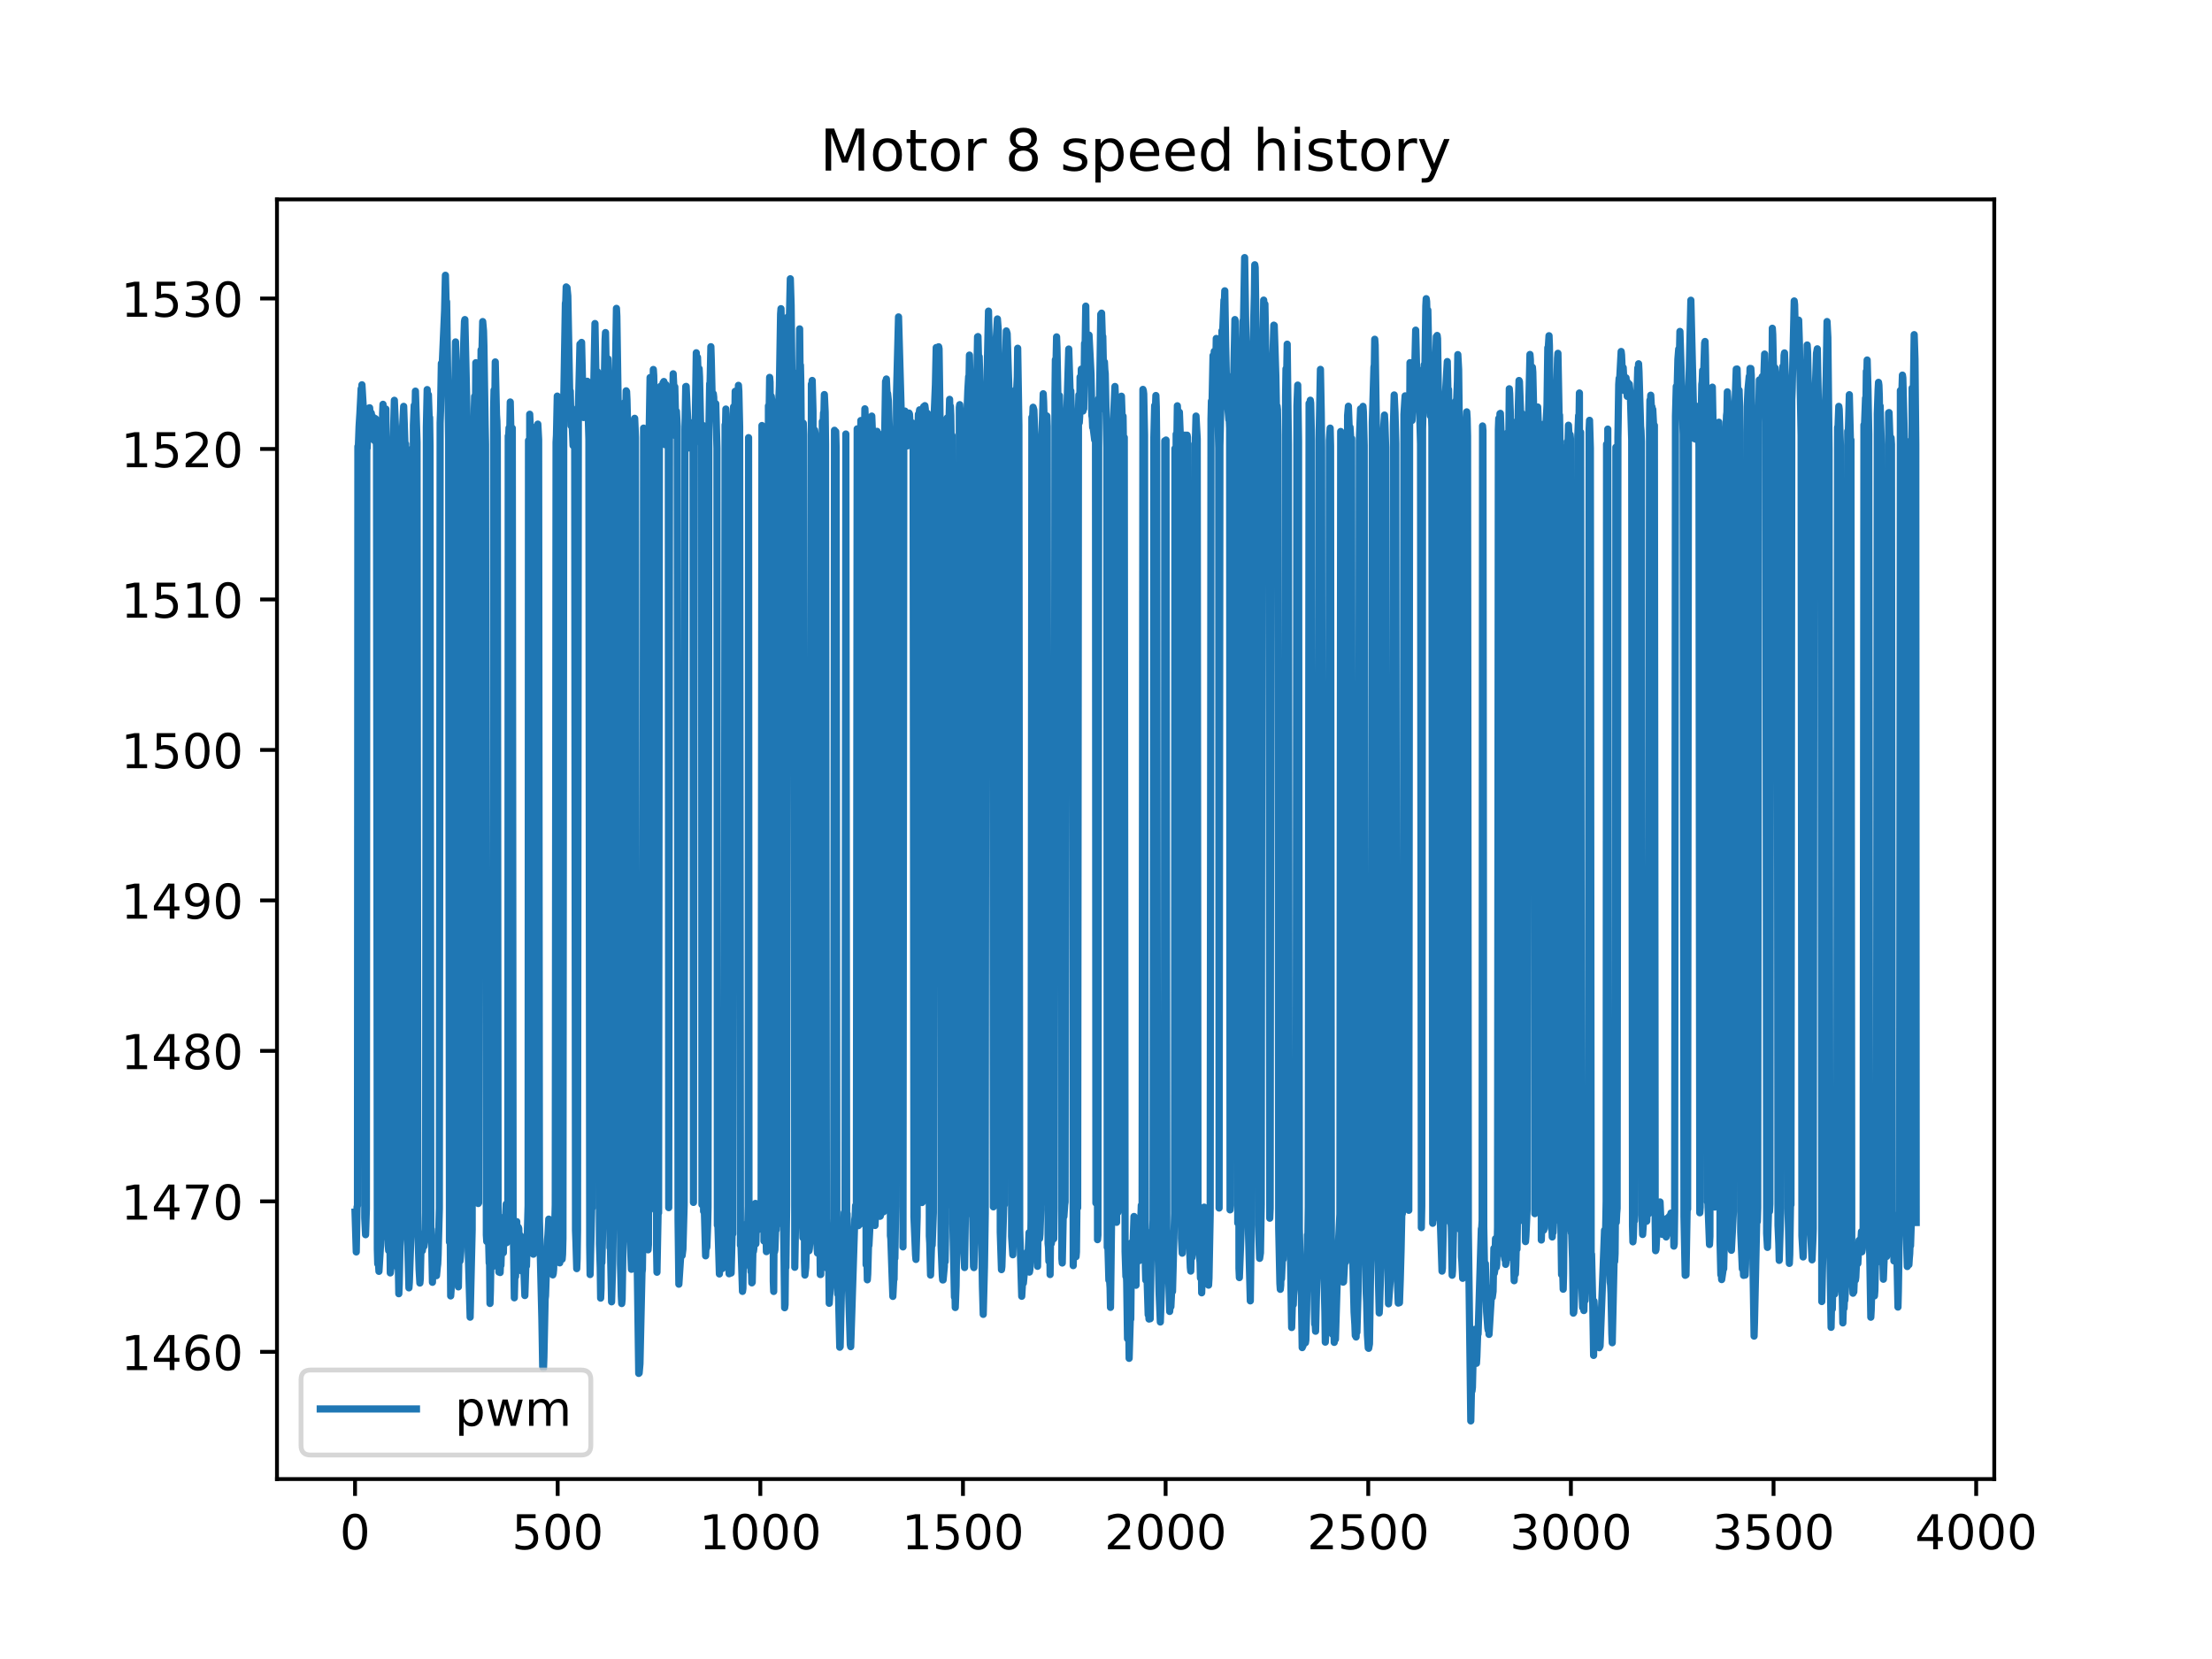 <?xml version="1.0" encoding="utf-8" standalone="no"?>
<!DOCTYPE svg PUBLIC "-//W3C//DTD SVG 1.1//EN"
  "http://www.w3.org/Graphics/SVG/1.1/DTD/svg11.dtd">
<!-- Created with matplotlib (http://matplotlib.org/) -->
<svg height="345pt" version="1.1" viewBox="0 0 460 345" width="460pt" xmlns="http://www.w3.org/2000/svg" xmlns:xlink="http://www.w3.org/1999/xlink">
 <defs>
  <style type="text/css">
*{stroke-linecap:butt;stroke-linejoin:round;}
  </style>
 </defs>
 <g id="figure_1">
  <g id="patch_1">
   <path d="M 0 345.6 
L 460.8 345.6 
L 460.8 0 
L 0 0 
z
" style="fill:#ffffff;"/>
  </g>
  <g id="axes_1">
   <g id="patch_2">
    <path d="M 57.6 307.584 
L 414.72 307.584 
L 414.72 41.472 
L 57.6 41.472 
z
" style="fill:#ffffff;"/>
   </g>
   <g id="matplotlib.axis_1">
    <g id="xtick_1">
     <g id="line2d_1">
      <defs>
       <path d="M 0 0 
L 0 3.5 
" id="mcd5ec9e4f1" style="stroke:#000000;stroke-width:0.8;"/>
      </defs>
      <g>
       <use style="stroke:#000000;stroke-width:0.8;" x="73.833" xlink:href="#mcd5ec9e4f1" y="307.584"/>
      </g>
     </g>
     <g id="text_1">
      <!-- 0 -->
      <defs>
       <path d="M 31.781 66.406 
Q 24.172 66.406 20.328 58.906 
Q 16.5 51.422 16.5 36.375 
Q 16.5 21.391 20.328 13.891 
Q 24.172 6.391 31.781 6.391 
Q 39.453 6.391 43.281 13.891 
Q 47.125 21.391 47.125 36.375 
Q 47.125 51.422 43.281 58.906 
Q 39.453 66.406 31.781 66.406 
z
M 31.781 74.219 
Q 44.047 74.219 50.516 64.516 
Q 56.984 54.828 56.984 36.375 
Q 56.984 17.969 50.516 8.266 
Q 44.047 -1.422 31.781 -1.422 
Q 19.531 -1.422 13.062 8.266 
Q 6.594 17.969 6.594 36.375 
Q 6.594 54.828 13.062 64.516 
Q 19.531 74.219 31.781 74.219 
z
" id="DejaVuSans-30"/>
      </defs>
      <g transform="translate(70.651 322.182)scale(0.1 -0.1)">
       <use xlink:href="#DejaVuSans-30"/>
      </g>
     </g>
    </g>
    <g id="xtick_2">
     <g id="line2d_2">
      <g>
       <use style="stroke:#000000;stroke-width:0.8;" x="115.974" xlink:href="#mcd5ec9e4f1" y="307.584"/>
      </g>
     </g>
     <g id="text_2">
      <!-- 500 -->
      <defs>
       <path d="M 10.797 72.906 
L 49.516 72.906 
L 49.516 64.594 
L 19.828 64.594 
L 19.828 46.734 
Q 21.969 47.469 24.109 47.828 
Q 26.266 48.188 28.422 48.188 
Q 40.625 48.188 47.75 41.5 
Q 54.891 34.812 54.891 23.391 
Q 54.891 11.625 47.562 5.094 
Q 40.234 -1.422 26.906 -1.422 
Q 22.312 -1.422 17.547 -0.641 
Q 12.797 0.141 7.719 1.703 
L 7.719 11.625 
Q 12.109 9.234 16.797 8.062 
Q 21.484 6.891 26.703 6.891 
Q 35.156 6.891 40.078 11.328 
Q 45.016 15.766 45.016 23.391 
Q 45.016 31 40.078 35.438 
Q 35.156 39.891 26.703 39.891 
Q 22.75 39.891 18.812 39.016 
Q 14.891 38.141 10.797 36.281 
z
" id="DejaVuSans-35"/>
      </defs>
      <g transform="translate(106.43 322.182)scale(0.1 -0.1)">
       <use xlink:href="#DejaVuSans-35"/>
       <use x="63.623" xlink:href="#DejaVuSans-30"/>
       <use x="127.246" xlink:href="#DejaVuSans-30"/>
      </g>
     </g>
    </g>
    <g id="xtick_3">
     <g id="line2d_3">
      <g>
       <use style="stroke:#000000;stroke-width:0.8;" x="158.115" xlink:href="#mcd5ec9e4f1" y="307.584"/>
      </g>
     </g>
     <g id="text_3">
      <!-- 1000 -->
      <defs>
       <path d="M 12.406 8.297 
L 28.516 8.297 
L 28.516 63.922 
L 10.984 60.406 
L 10.984 69.391 
L 28.422 72.906 
L 38.281 72.906 
L 38.281 8.297 
L 54.391 8.297 
L 54.391 0 
L 12.406 0 
z
" id="DejaVuSans-31"/>
      </defs>
      <g transform="translate(145.39 322.182)scale(0.1 -0.1)">
       <use xlink:href="#DejaVuSans-31"/>
       <use x="63.623" xlink:href="#DejaVuSans-30"/>
       <use x="127.246" xlink:href="#DejaVuSans-30"/>
       <use x="190.869" xlink:href="#DejaVuSans-30"/>
      </g>
     </g>
    </g>
    <g id="xtick_4">
     <g id="line2d_4">
      <g>
       <use style="stroke:#000000;stroke-width:0.8;" x="200.256" xlink:href="#mcd5ec9e4f1" y="307.584"/>
      </g>
     </g>
     <g id="text_4">
      <!-- 1500 -->
      <g transform="translate(187.531 322.182)scale(0.1 -0.1)">
       <use xlink:href="#DejaVuSans-31"/>
       <use x="63.623" xlink:href="#DejaVuSans-35"/>
       <use x="127.246" xlink:href="#DejaVuSans-30"/>
       <use x="190.869" xlink:href="#DejaVuSans-30"/>
      </g>
     </g>
    </g>
    <g id="xtick_5">
     <g id="line2d_5">
      <g>
       <use style="stroke:#000000;stroke-width:0.8;" x="242.397" xlink:href="#mcd5ec9e4f1" y="307.584"/>
      </g>
     </g>
     <g id="text_5">
      <!-- 2000 -->
      <defs>
       <path d="M 19.188 8.297 
L 53.609 8.297 
L 53.609 0 
L 7.328 0 
L 7.328 8.297 
Q 12.938 14.109 22.625 23.891 
Q 32.328 33.688 34.812 36.531 
Q 39.547 41.844 41.422 45.531 
Q 43.312 49.219 43.312 52.781 
Q 43.312 58.594 39.234 62.25 
Q 35.156 65.922 28.609 65.922 
Q 23.969 65.922 18.812 64.312 
Q 13.672 62.703 7.812 59.422 
L 7.812 69.391 
Q 13.766 71.781 18.938 73 
Q 24.125 74.219 28.422 74.219 
Q 39.75 74.219 46.484 68.547 
Q 53.219 62.891 53.219 53.422 
Q 53.219 48.922 51.531 44.891 
Q 49.859 40.875 45.406 35.406 
Q 44.188 33.984 37.641 27.219 
Q 31.109 20.453 19.188 8.297 
z
" id="DejaVuSans-32"/>
      </defs>
      <g transform="translate(229.672 322.182)scale(0.1 -0.1)">
       <use xlink:href="#DejaVuSans-32"/>
       <use x="63.623" xlink:href="#DejaVuSans-30"/>
       <use x="127.246" xlink:href="#DejaVuSans-30"/>
       <use x="190.869" xlink:href="#DejaVuSans-30"/>
      </g>
     </g>
    </g>
    <g id="xtick_6">
     <g id="line2d_6">
      <g>
       <use style="stroke:#000000;stroke-width:0.8;" x="284.538" xlink:href="#mcd5ec9e4f1" y="307.584"/>
      </g>
     </g>
     <g id="text_6">
      <!-- 2500 -->
      <g transform="translate(271.813 322.182)scale(0.1 -0.1)">
       <use xlink:href="#DejaVuSans-32"/>
       <use x="63.623" xlink:href="#DejaVuSans-35"/>
       <use x="127.246" xlink:href="#DejaVuSans-30"/>
       <use x="190.869" xlink:href="#DejaVuSans-30"/>
      </g>
     </g>
    </g>
    <g id="xtick_7">
     <g id="line2d_7">
      <g>
       <use style="stroke:#000000;stroke-width:0.8;" x="326.679" xlink:href="#mcd5ec9e4f1" y="307.584"/>
      </g>
     </g>
     <g id="text_7">
      <!-- 3000 -->
      <defs>
       <path d="M 40.578 39.312 
Q 47.656 37.797 51.625 33 
Q 55.609 28.219 55.609 21.188 
Q 55.609 10.406 48.188 4.484 
Q 40.766 -1.422 27.094 -1.422 
Q 22.516 -1.422 17.656 -0.516 
Q 12.797 0.391 7.625 2.203 
L 7.625 11.719 
Q 11.719 9.328 16.594 8.109 
Q 21.484 6.891 26.812 6.891 
Q 36.078 6.891 40.938 10.547 
Q 45.797 14.203 45.797 21.188 
Q 45.797 27.641 41.281 31.266 
Q 36.766 34.906 28.719 34.906 
L 20.219 34.906 
L 20.219 43.016 
L 29.109 43.016 
Q 36.375 43.016 40.234 45.922 
Q 44.094 48.828 44.094 54.297 
Q 44.094 59.906 40.109 62.906 
Q 36.141 65.922 28.719 65.922 
Q 24.656 65.922 20.016 65.031 
Q 15.375 64.156 9.812 62.312 
L 9.812 71.094 
Q 15.438 72.656 20.344 73.438 
Q 25.25 74.219 29.594 74.219 
Q 40.828 74.219 47.359 69.109 
Q 53.906 64.016 53.906 55.328 
Q 53.906 49.266 50.438 45.094 
Q 46.969 40.922 40.578 39.312 
z
" id="DejaVuSans-33"/>
      </defs>
      <g transform="translate(313.954 322.182)scale(0.1 -0.1)">
       <use xlink:href="#DejaVuSans-33"/>
       <use x="63.623" xlink:href="#DejaVuSans-30"/>
       <use x="127.246" xlink:href="#DejaVuSans-30"/>
       <use x="190.869" xlink:href="#DejaVuSans-30"/>
      </g>
     </g>
    </g>
    <g id="xtick_8">
     <g id="line2d_8">
      <g>
       <use style="stroke:#000000;stroke-width:0.8;" x="368.82" xlink:href="#mcd5ec9e4f1" y="307.584"/>
      </g>
     </g>
     <g id="text_8">
      <!-- 3500 -->
      <g transform="translate(356.095 322.182)scale(0.1 -0.1)">
       <use xlink:href="#DejaVuSans-33"/>
       <use x="63.623" xlink:href="#DejaVuSans-35"/>
       <use x="127.246" xlink:href="#DejaVuSans-30"/>
       <use x="190.869" xlink:href="#DejaVuSans-30"/>
      </g>
     </g>
    </g>
    <g id="xtick_9">
     <g id="line2d_9">
      <g>
       <use style="stroke:#000000;stroke-width:0.8;" x="410.961" xlink:href="#mcd5ec9e4f1" y="307.584"/>
      </g>
     </g>
     <g id="text_9">
      <!-- 4000 -->
      <defs>
       <path d="M 37.797 64.312 
L 12.891 25.391 
L 37.797 25.391 
z
M 35.203 72.906 
L 47.609 72.906 
L 47.609 25.391 
L 58.016 25.391 
L 58.016 17.188 
L 47.609 17.188 
L 47.609 0 
L 37.797 0 
L 37.797 17.188 
L 4.891 17.188 
L 4.891 26.703 
z
" id="DejaVuSans-34"/>
      </defs>
      <g transform="translate(398.236 322.182)scale(0.1 -0.1)">
       <use xlink:href="#DejaVuSans-34"/>
       <use x="63.623" xlink:href="#DejaVuSans-30"/>
       <use x="127.246" xlink:href="#DejaVuSans-30"/>
       <use x="190.869" xlink:href="#DejaVuSans-30"/>
      </g>
     </g>
    </g>
   </g>
   <g id="matplotlib.axis_2">
    <g id="ytick_1">
     <g id="line2d_10">
      <defs>
       <path d="M 0 0 
L -3.5 0 
" id="mb5197817f7" style="stroke:#000000;stroke-width:0.8;"/>
      </defs>
      <g>
       <use style="stroke:#000000;stroke-width:0.8;" x="57.6" xlink:href="#mb5197817f7" y="281.122"/>
      </g>
     </g>
     <g id="text_10">
      <!-- 1460 -->
      <defs>
       <path d="M 33.016 40.375 
Q 26.375 40.375 22.484 35.828 
Q 18.609 31.297 18.609 23.391 
Q 18.609 15.531 22.484 10.953 
Q 26.375 6.391 33.016 6.391 
Q 39.656 6.391 43.531 10.953 
Q 47.406 15.531 47.406 23.391 
Q 47.406 31.297 43.531 35.828 
Q 39.656 40.375 33.016 40.375 
z
M 52.594 71.297 
L 52.594 62.312 
Q 48.875 64.062 45.094 64.984 
Q 41.312 65.922 37.594 65.922 
Q 27.828 65.922 22.672 59.328 
Q 17.531 52.734 16.797 39.406 
Q 19.672 43.656 24.016 45.922 
Q 28.375 48.188 33.594 48.188 
Q 44.578 48.188 50.953 41.516 
Q 57.328 34.859 57.328 23.391 
Q 57.328 12.156 50.688 5.359 
Q 44.047 -1.422 33.016 -1.422 
Q 20.359 -1.422 13.672 8.266 
Q 6.984 17.969 6.984 36.375 
Q 6.984 53.656 15.188 63.938 
Q 23.391 74.219 37.203 74.219 
Q 40.922 74.219 44.703 73.484 
Q 48.484 72.75 52.594 71.297 
z
" id="DejaVuSans-36"/>
      </defs>
      <g transform="translate(25.15 284.921)scale(0.1 -0.1)">
       <use xlink:href="#DejaVuSans-31"/>
       <use x="63.623" xlink:href="#DejaVuSans-34"/>
       <use x="127.246" xlink:href="#DejaVuSans-36"/>
       <use x="190.869" xlink:href="#DejaVuSans-30"/>
      </g>
     </g>
    </g>
    <g id="ytick_2">
     <g id="line2d_11">
      <g>
       <use style="stroke:#000000;stroke-width:0.8;" x="57.6" xlink:href="#mb5197817f7" y="249.829"/>
      </g>
     </g>
     <g id="text_11">
      <!-- 1470 -->
      <defs>
       <path d="M 8.203 72.906 
L 55.078 72.906 
L 55.078 68.703 
L 28.609 0 
L 18.312 0 
L 43.219 64.594 
L 8.203 64.594 
z
" id="DejaVuSans-37"/>
      </defs>
      <g transform="translate(25.15 253.628)scale(0.1 -0.1)">
       <use xlink:href="#DejaVuSans-31"/>
       <use x="63.623" xlink:href="#DejaVuSans-34"/>
       <use x="127.246" xlink:href="#DejaVuSans-37"/>
       <use x="190.869" xlink:href="#DejaVuSans-30"/>
      </g>
     </g>
    </g>
    <g id="ytick_3">
     <g id="line2d_12">
      <g>
       <use style="stroke:#000000;stroke-width:0.8;" x="57.6" xlink:href="#mb5197817f7" y="218.536"/>
      </g>
     </g>
     <g id="text_12">
      <!-- 1480 -->
      <defs>
       <path d="M 31.781 34.625 
Q 24.75 34.625 20.719 30.859 
Q 16.703 27.094 16.703 20.516 
Q 16.703 13.922 20.719 10.156 
Q 24.75 6.391 31.781 6.391 
Q 38.812 6.391 42.859 10.172 
Q 46.922 13.969 46.922 20.516 
Q 46.922 27.094 42.891 30.859 
Q 38.875 34.625 31.781 34.625 
z
M 21.922 38.812 
Q 15.578 40.375 12.031 44.719 
Q 8.5 49.078 8.5 55.328 
Q 8.5 64.062 14.719 69.141 
Q 20.953 74.219 31.781 74.219 
Q 42.672 74.219 48.875 69.141 
Q 55.078 64.062 55.078 55.328 
Q 55.078 49.078 51.531 44.719 
Q 48 40.375 41.703 38.812 
Q 48.828 37.156 52.797 32.312 
Q 56.781 27.484 56.781 20.516 
Q 56.781 9.906 50.312 4.234 
Q 43.844 -1.422 31.781 -1.422 
Q 19.734 -1.422 13.25 4.234 
Q 6.781 9.906 6.781 20.516 
Q 6.781 27.484 10.781 32.312 
Q 14.797 37.156 21.922 38.812 
z
M 18.312 54.391 
Q 18.312 48.734 21.844 45.562 
Q 25.391 42.391 31.781 42.391 
Q 38.141 42.391 41.719 45.562 
Q 45.312 48.734 45.312 54.391 
Q 45.312 60.062 41.719 63.234 
Q 38.141 66.406 31.781 66.406 
Q 25.391 66.406 21.844 63.234 
Q 18.312 60.062 18.312 54.391 
z
" id="DejaVuSans-38"/>
      </defs>
      <g transform="translate(25.15 222.336)scale(0.1 -0.1)">
       <use xlink:href="#DejaVuSans-31"/>
       <use x="63.623" xlink:href="#DejaVuSans-34"/>
       <use x="127.246" xlink:href="#DejaVuSans-38"/>
       <use x="190.869" xlink:href="#DejaVuSans-30"/>
      </g>
     </g>
    </g>
    <g id="ytick_4">
     <g id="line2d_13">
      <g>
       <use style="stroke:#000000;stroke-width:0.8;" x="57.6" xlink:href="#mb5197817f7" y="187.244"/>
      </g>
     </g>
     <g id="text_13">
      <!-- 1490 -->
      <defs>
       <path d="M 10.984 1.516 
L 10.984 10.5 
Q 14.703 8.734 18.5 7.812 
Q 22.312 6.891 25.984 6.891 
Q 35.75 6.891 40.891 13.453 
Q 46.047 20.016 46.781 33.406 
Q 43.953 29.203 39.594 26.953 
Q 35.25 24.703 29.984 24.703 
Q 19.047 24.703 12.672 31.312 
Q 6.297 37.938 6.297 49.422 
Q 6.297 60.641 12.938 67.422 
Q 19.578 74.219 30.609 74.219 
Q 43.266 74.219 49.922 64.516 
Q 56.594 54.828 56.594 36.375 
Q 56.594 19.141 48.406 8.859 
Q 40.234 -1.422 26.422 -1.422 
Q 22.703 -1.422 18.891 -0.688 
Q 15.094 0.047 10.984 1.516 
z
M 30.609 32.422 
Q 37.25 32.422 41.125 36.953 
Q 45.016 41.5 45.016 49.422 
Q 45.016 57.281 41.125 61.844 
Q 37.25 66.406 30.609 66.406 
Q 23.969 66.406 20.094 61.844 
Q 16.219 57.281 16.219 49.422 
Q 16.219 41.5 20.094 36.953 
Q 23.969 32.422 30.609 32.422 
z
" id="DejaVuSans-39"/>
      </defs>
      <g transform="translate(25.15 191.043)scale(0.1 -0.1)">
       <use xlink:href="#DejaVuSans-31"/>
       <use x="63.623" xlink:href="#DejaVuSans-34"/>
       <use x="127.246" xlink:href="#DejaVuSans-39"/>
       <use x="190.869" xlink:href="#DejaVuSans-30"/>
      </g>
     </g>
    </g>
    <g id="ytick_5">
     <g id="line2d_14">
      <g>
       <use style="stroke:#000000;stroke-width:0.8;" x="57.6" xlink:href="#mb5197817f7" y="155.951"/>
      </g>
     </g>
     <g id="text_14">
      <!-- 1500 -->
      <g transform="translate(25.15 159.751)scale(0.1 -0.1)">
       <use xlink:href="#DejaVuSans-31"/>
       <use x="63.623" xlink:href="#DejaVuSans-35"/>
       <use x="127.246" xlink:href="#DejaVuSans-30"/>
       <use x="190.869" xlink:href="#DejaVuSans-30"/>
      </g>
     </g>
    </g>
    <g id="ytick_6">
     <g id="line2d_15">
      <g>
       <use style="stroke:#000000;stroke-width:0.8;" x="57.6" xlink:href="#mb5197817f7" y="124.659"/>
      </g>
     </g>
     <g id="text_15">
      <!-- 1510 -->
      <g transform="translate(25.15 128.458)scale(0.1 -0.1)">
       <use xlink:href="#DejaVuSans-31"/>
       <use x="63.623" xlink:href="#DejaVuSans-35"/>
       <use x="127.246" xlink:href="#DejaVuSans-31"/>
       <use x="190.869" xlink:href="#DejaVuSans-30"/>
      </g>
     </g>
    </g>
    <g id="ytick_7">
     <g id="line2d_16">
      <g>
       <use style="stroke:#000000;stroke-width:0.8;" x="57.6" xlink:href="#mb5197817f7" y="93.366"/>
      </g>
     </g>
     <g id="text_16">
      <!-- 1520 -->
      <g transform="translate(25.15 97.166)scale(0.1 -0.1)">
       <use xlink:href="#DejaVuSans-31"/>
       <use x="63.623" xlink:href="#DejaVuSans-35"/>
       <use x="127.246" xlink:href="#DejaVuSans-32"/>
       <use x="190.869" xlink:href="#DejaVuSans-30"/>
      </g>
     </g>
    </g>
    <g id="ytick_8">
     <g id="line2d_17">
      <g>
       <use style="stroke:#000000;stroke-width:0.8;" x="57.6" xlink:href="#mb5197817f7" y="62.074"/>
      </g>
     </g>
     <g id="text_17">
      <!-- 1530 -->
      <g transform="translate(25.15 65.873)scale(0.1 -0.1)">
       <use xlink:href="#DejaVuSans-31"/>
       <use x="63.623" xlink:href="#DejaVuSans-35"/>
       <use x="127.246" xlink:href="#DejaVuSans-33"/>
       <use x="190.869" xlink:href="#DejaVuSans-30"/>
      </g>
     </g>
    </g>
   </g>
   <g id="line2d_18">
    <path clip-path="url(#p1845af37d0)" d="M 73.833 252.071 
L 74.086 260.347 
L 74.254 250.961 
L 74.338 250.76 
L 74.423 92.84 
L 74.507 93.26 
L 74.676 88.614 
L 74.844 85.962 
L 75.013 82.739 
L 75.097 80.848 
L 75.181 81.977 
L 75.266 80.019 
L 75.518 84.251 
L 75.687 91.945 
L 75.855 253.27 
L 76.024 256.766 
L 76.193 251.333 
L 76.277 93.146 
L 76.361 93.178 
L 76.53 87.482 
L 76.614 87.822 
L 76.783 84.824 
L 76.867 84.798 
L 76.951 85.754 
L 77.035 87.98 
L 77.12 87.48 
L 77.204 85.898 
L 77.288 86.4 
L 77.373 90.1 
L 77.457 86.586 
L 77.541 86.872 
L 77.794 91.555 
L 77.878 90.853 
L 77.963 91.718 
L 78.047 87.039 
L 78.131 87.107 
L 78.3 93.132 
L 78.468 259.707 
L 78.553 262.839 
L 78.637 261.344 
L 78.805 264.387 
L 79.142 258.884 
L 79.227 256.378 
L 79.311 257.48 
L 79.395 252.306 
L 79.564 86.071 
L 79.648 84.077 
L 79.732 87.775 
L 79.817 86.884 
L 79.901 84.968 
L 79.985 85.389 
L 80.07 86.457 
L 80.154 86.167 
L 80.238 85.054 
L 80.322 92.02 
L 80.407 252.329 
L 80.491 252.197 
L 80.744 259.163 
L 80.828 260.066 
L 80.997 257.466 
L 81.081 257.929 
L 81.165 264.712 
L 81.25 264.022 
L 81.418 255.014 
L 81.502 92.873 
L 81.587 252.405 
L 81.671 91.668 
L 81.755 92.884 
L 82.008 83.245 
L 82.345 91.436 
L 82.514 254.348 
L 82.682 263.563 
L 82.767 262.935 
L 82.851 264.214 
L 82.935 269.04 
L 83.019 266.948 
L 83.188 259.083 
L 83.272 257.591 
L 83.441 250.23 
L 83.609 90.966 
L 83.947 84.506 
L 84.199 91.938 
L 84.284 92.977 
L 84.368 92.328 
L 84.537 255.03 
L 84.621 252.677 
L 85.042 267.819 
L 85.127 266.647 
L 85.464 256.643 
L 85.548 253.945 
L 85.632 254.391 
L 85.716 93.329 
L 85.801 250.946 
L 85.969 88.512 
L 86.138 84.297 
L 86.222 86.976 
L 86.306 86.214 
L 86.391 81.338 
L 86.728 91.985 
L 86.896 255.623 
L 87.149 263.901 
L 87.318 266.816 
L 87.402 265.956 
L 87.571 258.27 
L 87.655 258.531 
L 87.739 256.707 
L 87.824 260.108 
L 87.908 259.411 
L 87.992 258.151 
L 88.076 258.215 
L 88.161 259.184 
L 88.329 257.846 
L 88.414 256.218 
L 88.498 252.128 
L 88.666 88.855 
L 88.835 81.016 
L 88.919 82.786 
L 89.088 82.089 
L 89.256 87.048 
L 89.341 86.811 
L 89.425 92.828 
L 89.593 256.719 
L 89.678 255.621 
L 89.762 258.026 
L 89.931 266.661 
L 90.015 262.14 
L 90.099 263.594 
L 90.268 259.419 
L 90.352 259.909 
L 90.436 259.298 
L 90.521 262.926 
L 90.605 262.876 
L 90.773 265.285 
L 90.942 263.485 
L 91.026 262.85 
L 91.111 260.978 
L 91.363 251.271 
L 91.532 87.972 
L 91.616 85.39 
L 91.785 75.566 
L 91.869 78.003 
L 92.459 64.55 
L 92.628 57.243 
L 92.796 64.126 
L 92.88 62.744 
L 93.302 91.471 
L 93.47 258.293 
L 93.555 255.427 
L 93.639 258.072 
L 93.723 269.496 
L 93.808 268.325 
L 94.06 253.198 
L 94.145 254.223 
L 94.313 87.674 
L 94.398 84.07 
L 94.482 85.386 
L 94.566 82.809 
L 94.735 71.104 
L 94.988 84.284 
L 95.156 262.121 
L 95.325 267.613 
L 95.493 257.649 
L 95.662 262.241 
L 95.746 261.359 
L 95.83 260.203 
L 95.915 255.826 
L 96.083 81.625 
L 96.589 66.83 
L 96.673 66.458 
L 97.095 84.891 
L 97.263 256.485 
L 97.769 273.917 
L 98.19 255.729 
L 98.359 88.602 
L 98.443 92.886 
L 98.696 82.42 
L 98.78 89.188 
L 98.865 88.672 
L 98.949 75.429 
L 99.117 91.876 
L 99.202 92.656 
L 99.286 91.532 
L 99.37 93.335 
L 99.454 250.278 
L 99.539 250.143 
L 99.707 85.472 
L 99.792 93.138 
L 99.876 92.082 
L 100.044 72.771 
L 100.129 77.13 
L 100.382 66.872 
L 100.55 68.83 
L 100.634 71.936 
L 100.887 88.273 
L 100.972 92.465 
L 101.14 256.796 
L 101.224 258.173 
L 101.477 252.724 
L 101.73 262.653 
L 101.814 262.654 
L 101.899 271.065 
L 101.983 268.475 
L 102.152 258.08 
L 102.236 259.74 
L 102.32 257.462 
L 102.404 263.457 
L 102.489 254.268 
L 102.657 84.785 
L 102.741 81.123 
L 102.826 85.86 
L 102.91 82.931 
L 102.994 75.264 
L 103.247 86.265 
L 103.331 87.534 
L 103.416 90.889 
L 103.584 256.477 
L 103.753 264.534 
L 103.837 262.608 
L 104.006 264.635 
L 104.09 262.427 
L 104.174 263.152 
L 104.343 257.579 
L 104.511 253.209 
L 104.596 260.535 
L 104.68 260.513 
L 104.764 256.078 
L 104.849 256.451 
L 104.933 256.512 
L 105.27 250.399 
L 105.354 258.436 
L 105.439 257.613 
L 105.607 252.287 
L 105.691 90.662 
L 105.776 91.081 
L 105.86 88.988 
L 105.944 89.113 
L 106.028 88.745 
L 106.113 83.599 
L 106.281 91.46 
L 106.45 252.813 
L 106.534 89.036 
L 106.703 253.138 
L 106.956 269.888 
L 107.124 262.913 
L 107.208 265.487 
L 107.293 263.212 
L 107.461 254.038 
L 107.546 263.089 
L 107.63 263.069 
L 107.798 255.223 
L 107.883 255.479 
L 107.967 258.053 
L 108.051 258.041 
L 108.22 256.943 
L 108.473 264.304 
L 108.557 260.77 
L 108.641 260.978 
L 108.726 260.267 
L 108.81 260.418 
L 109.147 269.414 
L 109.4 261.512 
L 109.484 263.277 
L 109.821 250.67 
L 109.905 91.611 
L 109.99 251.979 
L 110.074 251.389 
L 110.158 86.142 
L 110.243 88.198 
L 110.327 92.592 
L 110.495 252.061 
L 110.917 260.822 
L 111.085 250.233 
L 111.17 255.545 
L 111.254 252.579 
L 111.423 89.377 
L 111.507 89.521 
L 111.591 88.638 
L 111.76 93.005 
L 111.844 88.199 
L 112.013 91.402 
L 112.181 253.749 
L 112.687 274.267 
L 112.855 284.174 
L 112.94 282.369 
L 113.024 284.559 
L 113.108 282.273 
L 113.361 270.125 
L 113.445 269.489 
L 113.614 264.572 
L 113.867 257.818 
L 113.951 256.769 
L 114.12 253.524 
L 114.288 257.509 
L 114.372 263.292 
L 114.457 260.895 
L 114.541 261.768 
L 114.625 263.972 
L 114.71 263.85 
L 114.794 260.529 
L 114.878 260.679 
L 114.962 265.121 
L 115.047 264.831 
L 115.131 263.969 
L 115.468 250.555 
L 115.637 91.999 
L 115.721 90.507 
L 115.889 82.373 
L 116.058 88.061 
L 116.142 88.309 
L 116.311 259.246 
L 116.395 262.623 
L 116.479 257.57 
L 116.648 259.693 
L 116.817 257.819 
L 116.901 261.864 
L 116.985 260.844 
L 117.069 257.506 
L 117.238 82.86 
L 117.575 63.079 
L 117.659 62.653 
L 117.744 59.668 
L 117.828 59.976 
L 117.912 59.82 
L 118.081 61.56 
L 118.502 83.109 
L 118.587 81.336 
L 118.755 88.531 
L 118.839 84.822 
L 119.176 92.653 
L 119.345 85.851 
L 119.429 87.267 
L 119.514 92.592 
L 119.682 255.866 
L 119.766 258.109 
L 119.935 263.82 
L 120.019 261.756 
L 120.104 255.823 
L 120.272 85.232 
L 120.609 71.56 
L 120.694 74.011 
L 120.946 71.206 
L 121.284 85.606 
L 121.368 86.825 
L 121.452 85.874 
L 121.621 81.795 
L 121.705 82.942 
L 121.789 82.318 
L 121.874 84.613 
L 122.042 82.561 
L 122.126 79.284 
L 122.463 91.376 
L 122.632 258.881 
L 122.716 265.052 
L 123.053 250.998 
L 123.138 251.242 
L 123.306 89.175 
L 123.728 67.279 
L 123.981 80.706 
L 124.065 81.933 
L 124.149 77.254 
L 124.233 77.286 
L 124.402 85.93 
L 124.486 90.915 
L 124.655 258.578 
L 124.823 263.635 
L 124.908 269.955 
L 124.992 267.909 
L 125.076 259.876 
L 125.161 262.585 
L 125.413 252.733 
L 125.582 83.906 
L 125.835 70.649 
L 125.919 69.157 
L 126.088 77.736 
L 126.172 74.849 
L 126.256 76.382 
L 126.34 76.272 
L 126.425 74.616 
L 126.509 78.046 
L 126.678 92.423 
L 126.846 259.453 
L 126.93 258.796 
L 127.183 270.722 
L 127.436 261.878 
L 127.605 250.739 
L 127.773 90.406 
L 128.195 64.127 
L 128.279 65.769 
L 128.532 82.547 
L 128.785 92.943 
L 128.869 91.089 
L 129.037 262.897 
L 129.206 269.581 
L 129.29 271.079 
L 129.375 270.182 
L 129.627 255.198 
L 129.712 254.881 
L 129.796 250.821 
L 129.965 83.625 
L 130.049 89.279 
L 130.217 81.273 
L 130.302 81.427 
L 130.386 83.143 
L 130.555 90.12 
L 130.723 254.984 
L 130.807 257.309 
L 130.892 253.737 
L 131.313 263.962 
L 131.566 253.924 
L 131.65 92.87 
L 131.735 251.954 
L 131.903 88.832 
L 131.987 86.991 
L 132.156 90.962 
L 132.324 252.451 
L 132.409 255.53 
L 132.83 285.607 
L 132.914 285.532 
L 133.083 283.618 
L 133.504 264.682 
L 133.589 264.01 
L 133.673 257.987 
L 133.842 89.031 
L 133.926 89.728 
L 134.01 89.632 
L 134.094 89.426 
L 134.263 251.237 
L 134.347 93.281 
L 134.516 251.438 
L 134.6 253.117 
L 134.769 259.912 
L 134.853 258.797 
L 135.022 88.428 
L 135.19 78.51 
L 135.274 79.391 
L 135.696 84.998 
L 135.78 84.471 
L 135.864 76.838 
L 135.949 78.142 
L 136.201 92.303 
L 136.286 251.643 
L 136.37 93.279 
L 136.539 259.817 
L 136.623 264.571 
L 136.876 251.237 
L 136.96 252.227 
L 137.129 87.743 
L 137.381 80.311 
L 137.466 88.029 
L 137.55 87.934 
L 137.634 87.551 
L 137.887 79.597 
L 137.971 80.34 
L 138.056 79.338 
L 138.309 92.477 
L 138.477 79.983 
L 138.646 84.174 
L 138.73 84.27 
L 138.898 89.258 
L 138.983 92.814 
L 139.067 251.14 
L 139.236 86.419 
L 139.404 90.75 
L 139.488 89.735 
L 139.573 90.081 
L 139.826 88.173 
L 139.994 77.733 
L 140.163 81.362 
L 140.247 80.33 
L 140.331 80.455 
L 140.584 90.717 
L 140.668 85.53 
L 140.753 87.078 
L 140.837 88.665 
L 141.006 253.632 
L 141.174 267.058 
L 141.764 258.025 
L 141.848 261.114 
L 141.933 260.436 
L 142.017 259.769 
L 142.27 250.604 
L 142.438 89.299 
L 142.607 80.382 
L 142.691 80.356 
L 143.028 87.69 
L 143.197 93.152 
L 143.281 92.634 
L 143.618 88.571 
L 143.703 89.877 
L 143.871 89.358 
L 143.955 90.493 
L 144.124 87.86 
L 144.208 250.052 
L 144.377 92.632 
L 144.545 90.434 
L 144.798 73.363 
L 144.883 79.176 
L 144.967 78.678 
L 145.051 74.305 
L 145.304 81.447 
L 145.388 76.663 
L 145.472 78.349 
L 145.725 89.617 
L 145.81 89.786 
L 145.894 91.144 
L 145.978 250.507 
L 146.147 88.444 
L 146.231 93.254 
L 146.315 251.902 
L 146.4 250.852 
L 146.484 251.874 
L 146.737 261.162 
L 146.821 259.27 
L 146.905 259.591 
L 146.99 259.358 
L 147.158 254.916 
L 147.242 251.056 
L 147.411 89.421 
L 147.58 79.792 
L 147.664 79.775 
L 147.832 72.096 
L 147.917 74.865 
L 148.17 85.678 
L 148.338 81.885 
L 148.422 82.598 
L 148.507 85.652 
L 148.591 84.317 
L 148.675 85.814 
L 148.844 83.942 
L 149.097 93.238 
L 149.181 254.788 
L 149.265 253.693 
L 149.602 264.928 
L 149.687 262.519 
L 149.939 257.414 
L 150.024 263.14 
L 150.108 261.784 
L 150.192 263.824 
L 150.277 263.343 
L 150.445 251.718 
L 150.529 253.819 
L 150.614 250.988 
L 150.782 88.346 
L 150.867 89.02 
L 150.951 85.064 
L 151.035 86.106 
L 151.204 91.839 
L 151.288 87.421 
L 151.372 91.767 
L 151.541 262.898 
L 151.625 264.89 
L 151.709 256.992 
L 151.794 258.492 
L 151.878 264.163 
L 151.962 264.066 
L 152.046 264.732 
L 152.299 254.815 
L 152.384 256.609 
L 152.552 84.589 
L 152.636 92.194 
L 152.721 89.917 
L 152.805 87.661 
L 152.889 81.367 
L 152.974 81.595 
L 153.142 84.437 
L 153.311 90.502 
L 153.395 82.817 
L 153.479 83.237 
L 153.564 80.133 
L 153.648 81.385 
L 153.816 88.806 
L 153.985 258.968 
L 154.069 258.155 
L 154.406 268.554 
L 154.491 267.949 
L 154.575 262.061 
L 154.659 263.585 
L 154.744 261.688 
L 154.828 263.097 
L 154.912 261.908 
L 155.081 254.734 
L 155.165 262.324 
L 155.249 261.998 
L 155.418 254.289 
L 155.502 254.635 
L 155.586 250.817 
L 155.671 91.009 
L 155.755 250.765 
L 155.839 250.565 
L 156.008 261.585 
L 156.092 260.954 
L 156.176 264.473 
L 156.261 263.408 
L 156.345 266.78 
L 156.429 266.667 
L 156.598 258.713 
L 156.682 260.244 
L 156.766 259.635 
L 157.103 250.259 
L 157.188 258.663 
L 157.356 251.685 
L 157.525 255.543 
L 157.609 255.752 
L 157.862 251.224 
L 158.115 255.038 
L 158.199 254.462 
L 158.283 249.838 
L 158.452 88.489 
L 158.62 91.873 
L 158.705 91.196 
L 158.873 258.082 
L 159.042 251.072 
L 159.21 252.05 
L 159.379 260.287 
L 159.463 255.143 
L 159.548 257.125 
L 159.632 253.317 
L 159.8 84.404 
L 159.885 85.596 
L 159.969 84.127 
L 160.053 78.478 
L 160.138 79.476 
L 160.222 87.883 
L 160.306 82.333 
L 160.39 82.399 
L 160.475 83.152 
L 160.643 91.381 
L 160.812 266.418 
L 160.896 268.567 
L 160.98 255.031 
L 161.065 260.33 
L 161.149 259.895 
L 161.318 254.87 
L 161.402 255.793 
L 161.486 252.32 
L 161.57 253.133 
L 161.739 88.681 
L 162.076 80.322 
L 162.329 65.301 
L 162.413 64.192 
L 162.497 68.237 
L 162.666 87.664 
L 162.835 254.788 
L 162.919 252.152 
L 163.172 271.95 
L 163.256 271.32 
L 163.34 262.841 
L 163.425 263.58 
L 163.593 250.649 
L 163.762 72.769 
L 163.846 65.892 
L 164.015 72.605 
L 164.352 57.972 
L 164.52 63.501 
L 164.773 84.857 
L 164.857 84.523 
L 164.942 79.895 
L 165.11 92.15 
L 165.279 263.541 
L 165.447 253.715 
L 165.532 252.683 
L 165.7 87.684 
L 165.953 77.434 
L 166.037 87.646 
L 166.122 85.836 
L 166.29 68.392 
L 166.374 77.105 
L 166.459 75.94 
L 166.543 80.002 
L 166.627 89.547 
L 166.712 251.241 
L 166.796 249.919 
L 166.964 257.378 
L 167.049 88.009 
L 167.133 90.385 
L 167.302 262.161 
L 167.386 265.16 
L 167.554 263.606 
L 167.807 255.872 
L 167.892 254.642 
L 168.06 249.921 
L 168.229 260.104 
L 168.313 259.637 
L 168.397 258.407 
L 168.566 250.89 
L 168.734 79.883 
L 168.819 80.15 
L 168.903 79.117 
L 169.071 85.524 
L 169.24 252.039 
L 169.324 253.188 
L 169.409 89.442 
L 169.493 90.024 
L 169.661 92.024 
L 169.83 257.79 
L 169.999 260.58 
L 170.083 258.814 
L 170.251 260.469 
L 170.336 252.283 
L 170.42 252.33 
L 170.589 265.05 
L 170.673 265.045 
L 170.841 253.623 
L 171.01 87.641 
L 171.094 90.091 
L 171.263 85.833 
L 171.347 85.758 
L 171.431 82.049 
L 171.6 85.719 
L 171.684 92.409 
L 171.853 253.405 
L 172.021 263.751 
L 172.19 263.47 
L 172.274 262.882 
L 172.358 263.912 
L 172.443 271.03 
L 172.527 269.644 
L 172.864 265.551 
L 173.201 254.673 
L 173.286 258.053 
L 173.37 255.996 
L 173.538 89.478 
L 173.623 90.661 
L 173.707 90.603 
L 173.791 89.754 
L 173.876 93.091 
L 174.044 265.467 
L 174.128 265.708 
L 174.213 269.127 
L 174.297 267.767 
L 174.381 269.654 
L 174.634 280.165 
L 174.718 280.049 
L 175.055 264.997 
L 175.14 265.223 
L 175.224 263.515 
L 175.477 254.969 
L 175.561 252.174 
L 175.645 255.728 
L 175.73 252.237 
L 175.898 90.255 
L 176.067 253.738 
L 176.151 252.412 
L 176.488 268.874 
L 176.825 279.635 
L 176.91 280.05 
L 177.753 253.614 
L 177.837 252.957 
L 177.921 250.711 
L 178.005 250.872 
L 178.09 250.327 
L 178.258 89.186 
L 178.342 90.711 
L 178.511 254.882 
L 178.68 92.712 
L 178.764 254.637 
L 178.848 251.899 
L 179.017 87.452 
L 179.354 93.011 
L 179.438 250.379 
L 179.607 90.215 
L 179.775 91.908 
L 179.86 85.016 
L 179.944 87.049 
L 180.112 263.012 
L 180.197 259.725 
L 180.281 260.492 
L 180.365 266.147 
L 180.45 264.924 
L 180.618 258.891 
L 180.702 258.996 
L 181.04 252.429 
L 181.208 88.788 
L 181.292 86.525 
L 181.545 92.893 
L 181.629 250.677 
L 181.714 90.742 
L 181.798 93.113 
L 181.967 254.848 
L 182.135 250.444 
L 182.219 251.101 
L 182.388 89.698 
L 182.557 252.252 
L 182.641 90.132 
L 182.725 90.589 
L 182.894 252.393 
L 182.978 252.945 
L 183.062 252.901 
L 183.231 251.782 
L 183.399 93.04 
L 183.568 251.31 
L 183.737 252.014 
L 183.821 251.895 
L 183.989 89.767 
L 184.158 79.301 
L 184.242 84.572 
L 184.327 78.817 
L 184.411 80.522 
L 184.495 82.19 
L 184.579 81.803 
L 184.748 83.351 
L 185.001 91.015 
L 185.169 256.963 
L 185.254 257.579 
L 185.506 264.927 
L 185.675 269.598 
L 185.844 266.188 
L 185.928 266.038 
L 186.012 260.366 
L 186.096 261.663 
L 186.265 250.891 
L 186.434 82.113 
L 186.855 65.901 
L 187.614 92.661 
L 187.782 259.305 
L 187.951 91.578 
L 188.203 85.486 
L 188.288 88.468 
L 188.372 87.41 
L 188.541 91.344 
L 188.625 91.7 
L 188.709 92.728 
L 188.793 91.334 
L 188.962 86.355 
L 189.046 85.904 
L 189.131 86.101 
L 189.299 89.212 
L 189.468 89.919 
L 189.552 88.135 
L 189.636 88.302 
L 189.721 87.95 
L 189.805 88.939 
L 189.889 93.26 
L 190.058 253.023 
L 190.395 260.962 
L 190.479 261.907 
L 190.732 252.979 
L 190.901 89.504 
L 190.985 86.132 
L 191.069 86.741 
L 191.238 85.223 
L 191.322 85.654 
L 191.491 91.04 
L 191.575 87.647 
L 191.659 90.671 
L 191.743 250.072 
L 191.828 249.977 
L 191.996 90.312 
L 192.08 84.568 
L 192.165 86.512 
L 192.249 86.428 
L 192.333 84.361 
L 192.418 85.011 
L 192.502 88.966 
L 192.586 88.748 
L 192.839 85.926 
L 193.008 88.486 
L 193.092 92.904 
L 193.26 257.035 
L 193.345 258.466 
L 193.513 265.158 
L 193.682 260.003 
L 193.766 258.037 
L 193.85 258.938 
L 194.103 252.157 
L 194.272 86.111 
L 194.525 80.027 
L 194.693 72.279 
L 194.778 76.112 
L 195.03 72.532 
L 195.115 74.81 
L 195.199 72.109 
L 195.283 72.545 
L 195.452 84.172 
L 195.536 91.47 
L 195.705 258.976 
L 195.957 265.272 
L 196.042 266.179 
L 196.126 266.171 
L 196.379 263.394 
L 196.463 258.307 
L 196.547 262.377 
L 196.632 257.245 
L 196.8 88.695 
L 196.969 86.915 
L 197.222 92.032 
L 197.475 83.046 
L 197.559 87.022 
L 197.643 84.478 
L 197.727 86.364 
L 197.812 92.302 
L 197.896 250.732 
L 197.98 90.552 
L 198.149 254.433 
L 198.486 269.742 
L 198.57 267.51 
L 198.654 271.907 
L 198.823 267.382 
L 198.992 255.712 
L 199.076 258.753 
L 199.329 249.904 
L 199.497 84.726 
L 199.582 84.151 
L 200.003 91.227 
L 200.172 257.185 
L 200.256 257.976 
L 200.424 260.673 
L 200.593 263.594 
L 200.762 252.337 
L 200.93 90.171 
L 201.267 81.199 
L 201.436 78.307 
L 201.52 78.547 
L 201.604 73.842 
L 202.026 92.923 
L 202.11 252.647 
L 202.194 251.381 
L 202.279 253.188 
L 202.447 263.383 
L 202.531 263.606 
L 202.784 253.394 
L 202.953 89.559 
L 203.29 70.044 
L 203.374 69.989 
L 203.543 76.528 
L 203.627 74.169 
L 203.711 77.132 
L 203.88 90.058 
L 204.049 251.914 
L 204.301 267.479 
L 204.47 273.334 
L 204.723 263.418 
L 204.891 252.262 
L 205.06 82.769 
L 205.144 83.73 
L 205.566 64.697 
L 205.818 76.128 
L 206.408 93.152 
L 206.577 250.974 
L 206.661 250.281 
L 206.83 86.715 
L 207.167 70.401 
L 207.42 66.327 
L 207.588 68.532 
L 207.841 86.771 
L 208.01 256.213 
L 208.263 264.029 
L 208.347 263.426 
L 208.768 249.889 
L 208.853 250.583 
L 209.021 78.843 
L 209.274 68.817 
L 209.443 69.365 
L 209.948 85.396 
L 210.033 86.212 
L 210.201 92.743 
L 210.37 257.138 
L 210.623 260.94 
L 210.791 254.549 
L 210.875 92.862 
L 210.96 253.708 
L 211.128 83.07 
L 211.213 81.048 
L 211.297 84.06 
L 211.55 78.347 
L 211.634 72.419 
L 211.887 88.47 
L 212.055 255.595 
L 212.477 269.57 
L 212.645 266.612 
L 212.73 265.356 
L 212.814 266.846 
L 213.067 264.197 
L 213.151 264.044 
L 213.235 263.291 
L 213.32 264.212 
L 213.404 263.671 
L 213.657 260.299 
L 213.741 260.645 
L 213.825 260.418 
L 213.994 256.336 
L 214.078 264.544 
L 214.162 264.066 
L 214.331 260.131 
L 214.415 253.414 
L 214.584 86.795 
L 214.668 88.602 
L 214.837 84.69 
L 215.005 85.232 
L 215.258 92.047 
L 215.342 251.559 
L 215.427 91.239 
L 215.595 258.862 
L 215.764 263.337 
L 215.932 251.916 
L 216.017 252.89 
L 216.101 250.952 
L 216.185 257.579 
L 216.269 256.651 
L 216.438 251.555 
L 216.522 93.141 
L 216.607 93.251 
L 216.944 81.883 
L 217.028 83.493 
L 217.197 89.541 
L 217.281 249.96 
L 217.365 86.342 
L 217.449 87.339 
L 217.534 86.402 
L 217.618 86.762 
L 217.702 86.501 
L 217.787 88.712 
L 217.955 258.554 
L 218.039 259.38 
L 218.124 262.288 
L 218.292 256.094 
L 218.376 265.052 
L 218.545 250.589 
L 218.629 258.619 
L 218.714 257.971 
L 218.882 253.563 
L 218.966 253.722 
L 219.051 253.629 
L 219.135 257.62 
L 219.219 251.306 
L 219.388 82.269 
L 219.472 74.801 
L 219.556 78.116 
L 219.725 70.053 
L 219.809 72.307 
L 220.062 85.946 
L 220.146 82.525 
L 220.231 83.242 
L 220.315 82.267 
L 220.568 92.29 
L 220.652 91.941 
L 220.821 261.734 
L 220.905 262.651 
L 221.158 250.357 
L 221.242 252.996 
L 221.411 250.547 
L 221.495 249.948 
L 221.663 92.168 
L 222.253 72.585 
L 222.591 83.205 
L 222.675 81.287 
L 223.012 92.823 
L 223.181 263.199 
L 223.265 258.61 
L 223.349 260.088 
L 223.433 258.812 
L 223.602 259.534 
L 223.686 257.391 
L 223.771 261.334 
L 223.855 260.339 
L 223.939 252.266 
L 224.023 92.962 
L 224.108 251.172 
L 224.276 85.31 
L 224.361 82.13 
L 224.445 87.892 
L 224.529 86.541 
L 224.613 78.404 
L 224.698 79.89 
L 224.782 81.501 
L 224.866 76.762 
L 224.95 77.754 
L 225.203 85.48 
L 225.288 84.8 
L 225.372 85.003 
L 225.54 71.394 
L 225.625 73.88 
L 225.793 63.662 
L 225.962 78.042 
L 226.13 77.093 
L 226.299 69.644 
L 226.383 73.572 
L 226.468 69.68 
L 226.889 77.876 
L 227.058 86.395 
L 227.142 86.904 
L 227.226 88.877 
L 227.31 88.814 
L 227.648 91.494 
L 227.732 86.876 
L 227.816 87.513 
L 227.9 250.176 
L 228.069 87.775 
L 228.153 91.619 
L 228.237 257.798 
L 228.322 256.824 
L 228.49 82.86 
L 228.575 85.408 
L 228.659 82.71 
L 228.912 65.35 
L 228.996 65.887 
L 229.08 65.118 
L 229.249 70.445 
L 229.333 69.977 
L 229.586 82.304 
L 229.67 75.276 
L 229.755 76.885 
L 229.839 77.701 
L 230.176 92.996 
L 230.26 259.371 
L 230.345 257.334 
L 230.597 266.214 
L 230.682 265.174 
L 230.85 267.826 
L 230.935 271.881 
L 231.187 251.623 
L 231.356 89.14 
L 231.44 89.399 
L 231.862 80.368 
L 231.946 82.349 
L 232.114 251.757 
L 232.199 254.189 
L 232.283 92.193 
L 232.452 252.153 
L 232.536 251.423 
L 232.704 88.384 
L 232.789 93.365 
L 233.126 84.036 
L 233.21 82.395 
L 233.463 89.987 
L 233.547 86.553 
L 233.632 92.872 
L 233.716 251.627 
L 233.8 90.965 
L 233.969 260.194 
L 234.137 265.433 
L 234.222 264.358 
L 234.306 266.751 
L 234.474 278.39 
L 234.643 275.414 
L 234.727 275.342 
L 234.811 282.476 
L 235.064 273.821 
L 235.149 274.339 
L 235.317 258.41 
L 235.401 265.158 
L 235.823 252.971 
L 235.907 254.44 
L 235.991 253.239 
L 236.076 255.712 
L 236.244 267.275 
L 236.329 259.974 
L 236.413 260.803 
L 236.497 261.076 
L 236.581 261.742 
L 236.666 261.532 
L 236.75 259.971 
L 236.834 260.29 
L 236.919 262.154 
L 237.34 250.652 
L 237.424 252.654 
L 237.509 250.866 
L 237.677 80.979 
L 237.761 81.231 
L 237.846 81.928 
L 238.014 90.506 
L 238.183 263.531 
L 238.267 266.214 
L 238.351 263.471 
L 238.436 266.307 
L 238.52 265.221 
L 238.773 273.416 
L 238.857 272.703 
L 238.941 274.304 
L 239.11 269.911 
L 239.194 274.246 
L 239.447 256.164 
L 239.531 260.497 
L 239.784 253.74 
L 239.953 90.952 
L 240.121 84.341 
L 240.206 85.416 
L 240.29 84.702 
L 240.374 82.248 
L 240.458 84.614 
L 240.543 92.371 
L 240.711 256.003 
L 241.048 269.068 
L 241.301 274.92 
L 242.144 249.83 
L 242.228 91.67 
L 242.313 91.717 
L 242.397 91.801 
L 242.481 91.509 
L 242.65 255.674 
L 242.987 266.462 
L 243.071 266.866 
L 243.24 272.725 
L 243.408 270.718 
L 243.493 271.735 
L 243.661 268.239 
L 243.83 268.572 
L 244.251 252.4 
L 244.335 93.278 
L 244.42 250.683 
L 244.588 90.286 
L 244.672 91.187 
L 244.757 90.18 
L 244.841 84.386 
L 244.925 86.203 
L 245.01 85.522 
L 245.094 87.792 
L 245.262 85.707 
L 245.431 90.081 
L 245.515 92.341 
L 245.684 257.508 
L 245.852 260.608 
L 246.105 252.328 
L 246.19 251.752 
L 246.358 90.492 
L 246.527 252.194 
L 246.611 252.493 
L 246.695 90.505 
L 246.78 90.868 
L 246.864 90.497 
L 246.948 90.941 
L 247.117 252.118 
L 247.285 257.083 
L 247.538 263.585 
L 247.622 264.332 
L 247.791 257.002 
L 247.875 261.54 
L 247.959 260.543 
L 248.044 260.573 
L 248.128 256.791 
L 248.212 257.068 
L 248.297 255.818 
L 248.465 92.289 
L 248.549 93.102 
L 248.718 86.523 
L 248.802 88.123 
L 248.971 91.279 
L 249.139 256.766 
L 249.308 260.558 
L 249.392 260.486 
L 249.561 262.564 
L 249.645 265.774 
L 249.814 262.044 
L 249.898 268.85 
L 249.982 266.429 
L 250.151 253.224 
L 250.235 253.805 
L 250.404 251.029 
L 250.572 255.118 
L 250.657 251.557 
L 250.741 252.216 
L 250.825 251.679 
L 250.909 252.838 
L 251.162 262.008 
L 251.331 267.256 
L 251.415 265.791 
L 251.668 252.459 
L 251.836 87.218 
L 251.921 83.405 
L 252.005 86.32 
L 252.258 73.944 
L 252.426 74.959 
L 252.511 73.061 
L 252.679 77.433 
L 252.848 75.712 
L 252.932 70.387 
L 253.438 93.193 
L 253.522 251.221 
L 253.691 92.689 
L 253.944 81.402 
L 254.112 68.787 
L 254.196 70.595 
L 254.533 62.417 
L 254.618 62.896 
L 254.702 60.476 
L 254.871 70.785 
L 255.123 83.004 
L 255.208 83.236 
L 255.545 87.287 
L 255.629 87.232 
L 255.713 89.1 
L 255.798 251.599 
L 255.882 250.657 
L 256.051 89.552 
L 256.388 82.265 
L 256.472 77.918 
L 256.556 78.048 
L 256.725 70.75 
L 256.809 66.455 
L 256.893 66.849 
L 257.315 92.625 
L 257.399 254.336 
L 257.483 93.013 
L 257.652 263.733 
L 257.736 265.684 
L 258.073 256.675 
L 258.158 252 
L 258.326 80.559 
L 258.495 66.672 
L 258.579 67.815 
L 258.832 53.568 
L 259.422 91.049 
L 259.59 254.95 
L 260.012 270.525 
L 260.18 256.585 
L 260.349 85.596 
L 260.602 71.202 
L 260.855 61.155 
L 260.939 55.061 
L 261.023 55.644 
L 261.36 79.59 
L 261.445 79.743 
L 261.529 85.686 
L 261.697 254.708 
L 261.95 261.684 
L 262.119 260.519 
L 262.287 250.431 
L 262.456 85.475 
L 262.793 62.408 
L 262.877 63.605 
L 262.962 63.374 
L 263.046 63.243 
L 263.299 76.654 
L 263.383 76.25 
L 263.467 77.462 
L 263.636 88.644 
L 263.72 85.707 
L 263.889 93.319 
L 264.057 253.335 
L 264.142 251.236 
L 264.31 88.934 
L 264.9 67.617 
L 264.984 67.677 
L 265.322 78.236 
L 265.49 87.366 
L 265.574 84.437 
L 265.659 85.213 
L 265.743 90.5 
L 265.912 255.332 
L 266.164 266.914 
L 266.249 268.126 
L 266.333 267.246 
L 266.417 263.222 
L 266.502 265.937 
L 266.754 259.946 
L 266.839 261.888 
L 267.092 250.025 
L 267.176 251.674 
L 267.344 82.551 
L 267.429 76.698 
L 267.513 77.865 
L 267.597 76.617 
L 267.681 71.572 
L 267.934 92.535 
L 268.103 254.092 
L 268.271 256.404 
L 268.609 276.069 
L 268.861 267.396 
L 268.946 271.318 
L 269.114 266.002 
L 269.367 251.352 
L 269.451 253.917 
L 269.536 251.061 
L 269.704 84.392 
L 269.873 80.081 
L 270.041 91.726 
L 270.21 255.545 
L 270.547 268.203 
L 270.631 269.401 
L 270.8 280.244 
L 270.884 278.892 
L 270.968 279.88 
L 271.053 278.134 
L 271.221 272.139 
L 271.306 274.621 
L 271.39 273.385 
L 271.474 279.226 
L 271.558 278.687 
L 271.727 272.409 
L 271.896 256.79 
L 271.98 257.344 
L 272.064 250.893 
L 272.233 83.874 
L 272.401 86.573 
L 272.486 83.226 
L 272.57 83.82 
L 272.738 91.462 
L 272.907 254.726 
L 272.991 255.007 
L 273.413 275.405 
L 273.497 275.28 
L 273.581 276.84 
L 274.171 252.882 
L 274.34 89.374 
L 274.593 76.812 
L 274.761 85.882 
L 274.845 93.178 
L 275.014 259.321 
L 275.098 261.214 
L 275.183 258.953 
L 275.52 272.907 
L 275.604 279.108 
L 275.688 277.501 
L 276.025 257.849 
L 276.278 251.12 
L 276.447 91.564 
L 276.615 89.029 
L 276.7 92.782 
L 276.868 259.061 
L 276.953 263.601 
L 277.121 277.496 
L 277.29 268.829 
L 277.458 279.156 
L 277.542 277.309 
L 277.711 278.523 
L 278.301 259.322 
L 278.638 252.5 
L 278.807 89.733 
L 278.891 92.492 
L 279.06 253.735 
L 279.312 266.635 
L 279.397 266.569 
L 279.734 260.563 
L 279.818 262.476 
L 279.902 261.32 
L 280.071 250.231 
L 280.24 86.426 
L 280.408 84.477 
L 280.661 91.439 
L 280.745 88.841 
L 280.998 93.034 
L 281.082 91.189 
L 281.251 259.66 
L 281.588 272.866 
L 281.757 275.509 
L 281.841 277.736 
L 281.925 277.581 
L 282.009 278.033 
L 282.094 276.028 
L 282.178 277.049 
L 282.431 268.457 
L 282.515 256.357 
L 282.684 91.722 
L 282.937 85.023 
L 283.189 89.55 
L 283.358 251.068 
L 283.442 84.505 
L 283.527 85.694 
L 283.695 92.651 
L 283.864 258.728 
L 284.116 269.003 
L 284.201 270.793 
L 284.369 277.63 
L 284.538 280.32 
L 284.622 280.395 
L 284.791 279.464 
L 285.044 262.983 
L 285.212 253.041 
L 285.381 87.862 
L 285.718 76.349 
L 285.802 75.866 
L 285.886 70.551 
L 285.971 71.73 
L 286.224 88.437 
L 286.392 257.627 
L 286.476 258.345 
L 286.814 273.037 
L 286.898 271.571 
L 287.319 257.546 
L 287.488 251.717 
L 287.656 90.105 
L 287.909 86.313 
L 287.993 87.873 
L 288.162 93.054 
L 288.331 257.538 
L 288.415 261.128 
L 288.499 259.254 
L 288.583 260.578 
L 288.752 271.139 
L 289.089 266.489 
L 289.426 250.939 
L 289.511 254.328 
L 289.595 252.369 
L 289.763 88.576 
L 289.932 82.132 
L 290.101 85.75 
L 290.269 92.284 
L 290.438 256.099 
L 290.606 266.483 
L 290.775 270.987 
L 290.859 269.218 
L 291.028 270.905 
L 291.196 266.077 
L 291.365 259.883 
L 291.533 251.618 
L 291.618 252.43 
L 291.702 250.449 
L 291.786 251.188 
L 291.955 86.204 
L 292.123 83.476 
L 292.208 82.319 
L 292.713 92.001 
L 292.882 91.572 
L 292.966 251.691 
L 293.135 89.624 
L 293.219 75.41 
L 293.303 76.203 
L 293.388 79.645 
L 293.472 79.446 
L 293.556 79.255 
L 293.64 87.447 
L 293.725 85.661 
L 293.893 80.046 
L 293.978 79.32 
L 294.062 80.923 
L 294.146 79.229 
L 294.399 68.656 
L 294.652 78.877 
L 294.736 76.726 
L 294.905 79.345 
L 294.989 77.331 
L 295.41 92.318 
L 295.579 255.296 
L 295.663 250.802 
L 295.832 89.171 
L 296.085 78.026 
L 296.169 75.843 
L 296.253 78.523 
L 296.337 75.513 
L 296.506 63.676 
L 296.59 62.114 
L 296.675 62.704 
L 296.843 69.031 
L 296.927 64.489 
L 297.349 84.631 
L 297.433 86.454 
L 297.517 82.351 
L 297.602 83.149 
L 297.77 88.813 
L 297.939 254.394 
L 298.107 250.453 
L 298.276 86.148 
L 298.697 69.999 
L 298.782 73.665 
L 298.866 69.762 
L 298.95 70.44 
L 299.287 92.822 
L 299.372 253.486 
L 299.456 253.425 
L 299.54 254.28 
L 299.877 264.342 
L 299.962 263.745 
L 300.214 251.759 
L 300.383 88.464 
L 300.552 82.585 
L 300.973 75.187 
L 301.141 82.862 
L 301.226 80.982 
L 301.394 90.845 
L 301.563 252.39 
L 301.647 254.297 
L 301.731 253.861 
L 301.816 255.232 
L 301.984 265.19 
L 302.069 264.202 
L 302.237 257.268 
L 302.406 250.852 
L 302.574 90.189 
L 302.743 83.379 
L 302.827 85.774 
L 303.08 79.235 
L 303.164 73.74 
L 303.333 76.831 
L 303.501 90.714 
L 303.67 255.738 
L 303.754 92.172 
L 303.923 261.371 
L 304.007 262.422 
L 304.176 265.836 
L 304.26 264.377 
L 304.681 250.525 
L 304.85 88.511 
L 305.018 85.648 
L 305.103 87.023 
L 305.187 90.779 
L 305.356 255.95 
L 305.861 295.488 
L 306.03 287.526 
L 306.114 289.251 
L 306.198 288.528 
L 306.367 281.332 
L 306.451 283.136 
L 306.704 276.451 
L 306.788 280.391 
L 306.957 278.6 
L 307.041 283.51 
L 307.126 282.149 
L 307.294 277.286 
L 307.378 277.421 
L 308.053 255.56 
L 308.137 255.304 
L 308.221 253.876 
L 308.305 88.58 
L 308.39 89.565 
L 308.558 255.113 
L 308.811 269.623 
L 308.895 262.784 
L 309.148 272.786 
L 309.401 276.17 
L 309.485 276.632 
L 309.57 275.298 
L 309.654 277.498 
L 310.244 267.76 
L 310.328 269.782 
L 310.497 268.543 
L 310.665 259.606 
L 310.75 264.784 
L 310.834 264.246 
L 311.002 257.592 
L 311.171 263.54 
L 311.255 263.022 
L 311.424 255.203 
L 311.592 89.303 
L 311.677 87.021 
L 311.761 90.889 
L 311.93 86.014 
L 312.014 85.962 
L 312.267 92.741 
L 312.435 256.747 
L 312.52 254.606 
L 312.688 260.943 
L 312.772 260.851 
L 312.941 261.899 
L 313.025 260.296 
L 313.11 262.936 
L 313.194 262.446 
L 313.362 257.152 
L 313.447 250.216 
L 313.531 89.983 
L 313.615 91.484 
L 313.7 92.701 
L 313.784 89.594 
L 313.868 80.849 
L 313.952 81.909 
L 314.289 92.682 
L 314.374 87.605 
L 314.458 91.96 
L 314.627 261.836 
L 314.711 259.869 
L 314.879 266.334 
L 315.048 262.612 
L 315.132 264.976 
L 315.217 263.188 
L 315.385 256.801 
L 315.469 259.768 
L 315.554 254.313 
L 315.722 85.412 
L 315.891 79.126 
L 315.975 79.335 
L 316.397 90.61 
L 316.481 85.956 
L 316.565 88.129 
L 316.649 93.343 
L 316.734 253.872 
L 316.818 92.49 
L 316.987 253.33 
L 317.071 251.055 
L 317.155 251.551 
L 317.239 258.197 
L 317.324 257.083 
L 317.576 251.48 
L 317.661 89.823 
L 317.745 92.031 
L 318.166 73.711 
L 318.251 74.773 
L 318.335 83.1 
L 318.419 82.737 
L 318.504 81.387 
L 318.588 82.769 
L 318.672 76.372 
L 318.756 77.401 
L 319.009 88.381 
L 319.178 252.39 
L 319.346 91.054 
L 319.431 91.351 
L 319.768 84.632 
L 320.021 90.9 
L 320.189 88.259 
L 320.274 89.652 
L 320.358 88.22 
L 320.526 257.872 
L 320.779 250.117 
L 320.863 91.885 
L 321.032 255.807 
L 321.116 255.303 
L 321.285 251.436 
L 321.453 87.845 
L 321.538 87.486 
L 321.706 84.401 
L 321.875 72.31 
L 321.959 72.571 
L 322.128 69.815 
L 322.212 71.96 
L 322.381 88.996 
L 322.465 88.192 
L 322.633 255.543 
L 322.718 254.92 
L 322.802 257.235 
L 322.886 254.62 
L 322.971 256.298 
L 323.223 251.197 
L 323.308 253.892 
L 323.392 250.387 
L 323.561 83.525 
L 323.645 84.322 
L 323.898 74.506 
L 323.982 73.473 
L 324.235 86.88 
L 324.319 86.32 
L 324.403 91.393 
L 324.572 252.92 
L 324.74 265.063 
L 324.825 259.018 
L 325.078 268.103 
L 325.162 264.823 
L 325.246 254.989 
L 325.33 93.222 
L 325.415 254.713 
L 325.499 251.403 
L 325.583 92.988 
L 325.668 252.773 
L 325.752 250.713 
L 325.92 91.836 
L 326.005 92.711 
L 326.089 91.886 
L 326.173 88.424 
L 326.258 90.134 
L 326.426 255.543 
L 326.51 90.393 
L 326.595 91.255 
L 326.763 256.371 
L 326.848 256.666 
L 327.016 261.725 
L 327.185 273.079 
L 327.269 272.946 
L 327.353 271.655 
L 327.522 267.065 
L 327.943 252.674 
L 328.112 90.748 
L 328.28 86.415 
L 328.365 87.537 
L 328.449 81.723 
L 328.617 254.26 
L 328.702 89.898 
L 328.87 262.865 
L 329.039 269.533 
L 329.123 271.908 
L 329.207 271.032 
L 329.376 272.536 
L 329.545 265.743 
L 329.629 270.45 
L 330.05 254.038 
L 330.135 253.748 
L 330.219 252.235 
L 330.303 255.76 
L 330.472 89.222 
L 330.556 87.406 
L 330.724 93.186 
L 330.893 261.028 
L 330.977 260.813 
L 331.23 271.612 
L 331.399 281.87 
L 331.483 270.591 
L 331.567 272.072 
L 331.652 278.4 
L 331.736 276.622 
L 331.989 272.936 
L 332.073 279.518 
L 332.157 279.077 
L 332.326 274.759 
L 332.579 280.267 
L 332.747 279.923 
L 333.674 255.835 
L 333.759 260.589 
L 333.843 259.245 
L 334.011 249.841 
L 334.096 92.381 
L 334.264 253.067 
L 334.349 89.235 
L 334.517 256.678 
L 334.601 257.095 
L 334.854 266.623 
L 334.939 267.25 
L 335.023 269.065 
L 335.191 277.349 
L 335.276 279.235 
L 335.697 260.448 
L 335.781 262.336 
L 335.866 260.68 
L 335.95 251.351 
L 336.034 93.011 
L 336.119 254.197 
L 336.203 252.321 
L 336.287 251.269 
L 336.456 90.993 
L 336.624 79.946 
L 336.709 78.681 
L 336.793 79.464 
L 337.13 73.094 
L 337.214 73.821 
L 337.383 77.611 
L 337.467 80.207 
L 337.551 76.441 
L 337.804 81.226 
L 337.888 80.786 
L 337.973 78.625 
L 338.057 79.602 
L 338.141 78.562 
L 338.226 79.464 
L 338.394 82.423 
L 338.478 79.515 
L 338.563 80.411 
L 338.731 81.628 
L 338.816 79.873 
L 338.984 81.589 
L 339.068 82.914 
L 339.321 91.42 
L 339.49 254.949 
L 339.574 258.25 
L 339.658 257.353 
L 339.827 252.239 
L 339.911 253.869 
L 339.996 252.653 
L 340.164 87.883 
L 340.248 87.968 
L 340.585 76.536 
L 340.67 77.326 
L 340.754 75.652 
L 340.838 77.204 
L 341.175 88.639 
L 341.26 89.582 
L 341.344 91.853 
L 341.513 254.184 
L 341.597 256.723 
L 342.018 250.432 
L 342.103 253.085 
L 342.187 252.963 
L 342.355 252.042 
L 342.44 253.958 
L 342.524 252.048 
L 342.608 252.083 
L 342.693 252.306 
L 342.777 251.629 
L 342.861 252.384 
L 343.03 89.293 
L 343.114 83.222 
L 343.198 84.064 
L 343.283 82.186 
L 343.451 85.331 
L 343.535 84.595 
L 343.62 86.009 
L 343.704 85.136 
L 343.872 88.381 
L 343.957 91.282 
L 344.041 88.462 
L 344.21 254.445 
L 344.294 260.088 
L 344.378 259.828 
L 344.631 254.48 
L 344.715 254.618 
L 344.8 254.858 
L 344.884 254.304 
L 345.052 250.826 
L 345.221 249.953 
L 345.474 255.935 
L 345.558 255.734 
L 345.642 256.687 
L 345.727 256.637 
L 345.811 255.867 
L 345.895 255.996 
L 345.98 256.118 
L 346.064 255.627 
L 346.148 256.787 
L 346.232 256.624 
L 346.401 253.887 
L 346.485 257.233 
L 346.654 253.365 
L 346.738 254.125 
L 346.822 253.819 
L 346.991 256.464 
L 347.159 252.924 
L 347.244 254.538 
L 347.328 254.066 
L 347.497 252.265 
L 347.665 254.263 
L 348.002 252.317 
L 348.087 259.141 
L 348.171 258.686 
L 348.255 251.96 
L 348.424 86.541 
L 348.592 80.351 
L 348.677 81.713 
L 348.761 81.296 
L 348.929 74.703 
L 349.098 72.588 
L 349.182 73.682 
L 349.267 73.034 
L 349.351 68.921 
L 350.025 90.306 
L 350.194 252.951 
L 350.446 265.21 
L 350.531 263.823 
L 350.615 265.121 
L 350.784 255.427 
L 350.868 250.451 
L 350.952 251.453 
L 351.121 84.228 
L 351.626 62.435 
L 352.132 83.379 
L 352.385 91.229 
L 352.469 90.357 
L 352.638 91.34 
L 352.806 87.649 
L 352.891 87.123 
L 352.975 84.51 
L 353.144 88.655 
L 353.228 88.341 
L 353.312 93.093 
L 353.481 252.208 
L 353.565 251.04 
L 353.733 89.013 
L 353.902 79.904 
L 353.986 79.382 
L 354.071 77.034 
L 354.239 79.348 
L 354.492 71.302 
L 354.576 71.015 
L 354.661 74.148 
L 354.829 86.403 
L 354.913 85.912 
L 354.998 90.173 
L 355.082 249.976 
L 355.166 249.892 
L 355.503 258.808 
L 355.588 257.082 
L 355.756 87.964 
L 356.093 80.507 
L 356.262 89.451 
L 356.431 88.468 
L 356.515 88.781 
L 356.599 251.015 
L 356.683 250.917 
L 356.768 88.074 
L 356.852 88.363 
L 356.936 93.179 
L 357.02 92.932 
L 357.189 89.948 
L 357.358 92.451 
L 357.442 87.799 
L 357.526 92.677 
L 357.695 258.221 
L 357.863 265.103 
L 357.948 264.29 
L 358.032 266.099 
L 358.369 263.815 
L 358.453 263.843 
L 358.622 256.751 
L 358.706 250.535 
L 358.875 91.192 
L 359.043 86.406 
L 359.128 85.732 
L 359.212 81.486 
L 359.296 82.827 
L 359.549 87.143 
L 359.718 251.437 
L 360.055 260.005 
L 360.476 251.91 
L 360.645 89.032 
L 361.066 76.762 
L 361.15 77.96 
L 361.235 76.735 
L 361.403 82.456 
L 361.487 81.571 
L 361.572 83.374 
L 361.656 81.154 
L 361.74 83.752 
L 361.825 89.856 
L 361.993 256.176 
L 362.162 260.053 
L 362.33 263.859 
L 362.415 261.85 
L 362.499 262.815 
L 362.583 265.222 
L 362.667 264.775 
L 362.752 263.879 
L 362.836 261.556 
L 362.92 265.159 
L 363.005 262.875 
L 363.173 251.463 
L 363.342 84.581 
L 363.51 80.959 
L 363.763 78.279 
L 363.847 80.128 
L 363.932 76.619 
L 364.016 78.329 
L 364.1 76.634 
L 364.184 77.987 
L 364.269 84.535 
L 364.437 256.407 
L 364.774 277.854 
L 364.859 274.972 
L 365.364 251.831 
L 365.449 254.038 
L 365.533 251.127 
L 365.702 87.806 
L 365.87 79.005 
L 366.039 81.218 
L 366.207 82.287 
L 366.376 79.492 
L 366.46 78.318 
L 366.629 81.42 
L 366.713 80.876 
L 366.966 73.626 
L 367.134 79.32 
L 367.219 85.382 
L 367.387 256.494 
L 367.556 259.405 
L 367.809 250.663 
L 367.893 92.64 
L 367.977 251.939 
L 368.061 250.359 
L 368.23 89.847 
L 368.483 80.411 
L 368.567 68.262 
L 368.651 69.551 
L 368.904 81.448 
L 368.989 80.557 
L 369.073 76.433 
L 369.157 76.534 
L 369.41 79.309 
L 369.579 89.703 
L 369.747 254.776 
L 369.916 258.694 
L 370 262.103 
L 370.337 251.275 
L 370.506 87.411 
L 370.758 76.198 
L 370.843 82.174 
L 371.011 73.903 
L 371.096 73.391 
L 371.686 89.746 
L 371.854 252.331 
L 372.107 262.734 
L 372.191 260.958 
L 372.36 249.958 
L 372.444 250.55 
L 372.613 83.216 
L 372.697 81.048 
L 373.034 66.456 
L 373.118 62.586 
L 373.203 63.358 
L 373.371 70.552 
L 373.54 71.786 
L 373.624 73.178 
L 373.708 70.087 
L 373.793 70.804 
L 373.877 69.953 
L 373.961 69.985 
L 374.045 66.569 
L 374.214 71.943 
L 374.551 90.63 
L 374.72 256.972 
L 374.973 261.397 
L 375.141 252.842 
L 375.31 86.695 
L 375.394 86.88 
L 375.647 82.647 
L 375.815 71.741 
L 375.9 73.2 
L 376.321 92.021 
L 376.49 255.34 
L 376.827 261.992 
L 376.995 258.131 
L 377.08 255.499 
L 377.248 88.727 
L 377.754 73.446 
L 377.922 72.538 
L 378.091 81.26 
L 378.175 86.606 
L 378.26 86.002 
L 378.512 90.705 
L 378.597 89.219 
L 378.681 92.798 
L 378.85 270.663 
L 379.102 259.258 
L 379.271 252.415 
L 379.44 89.388 
L 379.777 78.037 
L 379.945 66.868 
L 380.114 70.194 
L 380.367 93.326 
L 380.535 260.348 
L 380.788 276.028 
L 380.957 267.222 
L 381.041 272.24 
L 381.209 262.981 
L 381.294 261.806 
L 381.547 269.094 
L 381.631 268.185 
L 381.715 265.233 
L 381.799 266.231 
L 381.968 257.299 
L 382.137 88.853 
L 382.221 88.946 
L 382.389 84.508 
L 382.474 85.116 
L 382.727 92.634 
L 382.895 264.885 
L 382.979 265.093 
L 383.064 267.188 
L 383.232 275.111 
L 383.401 269.801 
L 383.485 272.057 
L 383.569 269.724 
L 383.654 270.406 
L 383.906 265.433 
L 384.075 254.782 
L 384.244 89.656 
L 384.328 91.277 
L 384.412 88.545 
L 384.581 82.08 
L 384.834 92.836 
L 384.918 91.476 
L 385.086 261.371 
L 385.339 268.937 
L 385.424 268.201 
L 385.508 268.653 
L 385.761 262.692 
L 385.845 266.207 
L 385.929 265.613 
L 386.182 260.34 
L 386.266 262.827 
L 386.351 262.757 
L 386.603 257.938 
L 386.688 258.185 
L 386.772 260.257 
L 386.856 260.222 
L 387.109 256.116 
L 387.193 260.328 
L 387.278 259.874 
L 387.446 256.987 
L 387.615 88.353 
L 387.699 89.547 
L 387.952 82.787 
L 388.036 84.198 
L 388.121 77.192 
L 388.205 78.664 
L 388.289 74.864 
L 388.458 81.037 
L 388.626 90.356 
L 388.795 259.159 
L 389.048 273.924 
L 389.132 272.361 
L 389.301 266.293 
L 389.385 269.022 
L 389.469 268.101 
L 389.553 265.478 
L 389.638 265.575 
L 389.722 264.603 
L 389.806 269.492 
L 389.891 268.371 
L 390.059 260.771 
L 390.143 262.734 
L 390.228 258.515 
L 390.396 86.036 
L 390.565 81.061 
L 390.649 79.511 
L 390.733 80.109 
L 390.818 82.463 
L 390.902 88.376 
L 390.986 84.42 
L 391.239 92.41 
L 391.408 256.536 
L 391.66 266.028 
L 392.082 254.758 
L 392.166 259.124 
L 392.25 258.655 
L 392.335 261.299 
L 392.419 259.982 
L 392.588 252.944 
L 392.756 85.835 
L 392.84 85.797 
L 393.093 93.298 
L 393.178 250.73 
L 393.262 91.043 
L 393.346 92.432 
L 393.515 253.751 
L 393.599 253.086 
L 393.683 257.406 
L 393.767 255.745 
L 393.852 262.221 
L 394.189 252.753 
L 394.357 255.504 
L 394.695 271.819 
L 394.779 268.446 
L 395.032 252.124 
L 395.2 81.206 
L 395.285 88.416 
L 395.622 78.008 
L 395.706 78.563 
L 396.043 91.406 
L 396.127 253.467 
L 396.212 91.542 
L 396.38 254.138 
L 396.633 263.384 
L 396.886 254.488 
L 396.97 263.004 
L 397.054 261.637 
L 397.139 260.718 
L 397.223 258.342 
L 397.307 259.069 
L 397.476 253.898 
L 397.644 80.7 
L 397.729 86.106 
L 397.897 81.326 
L 398.066 69.592 
L 398.234 74.714 
L 398.403 92.429 
L 398.487 254.231 
L 398.487 254.231 
" style="fill:none;stroke:#1f77b4;stroke-linecap:square;stroke-width:1.5;"/>
   </g>
   <g id="patch_3">
    <path d="M 57.6 307.584 
L 57.6 41.472 
" style="fill:none;stroke:#000000;stroke-linecap:square;stroke-linejoin:miter;stroke-width:0.8;"/>
   </g>
   <g id="patch_4">
    <path d="M 414.72 307.584 
L 414.72 41.472 
" style="fill:none;stroke:#000000;stroke-linecap:square;stroke-linejoin:miter;stroke-width:0.8;"/>
   </g>
   <g id="patch_5">
    <path d="M 57.6 307.584 
L 414.72 307.584 
" style="fill:none;stroke:#000000;stroke-linecap:square;stroke-linejoin:miter;stroke-width:0.8;"/>
   </g>
   <g id="patch_6">
    <path d="M 57.6 41.472 
L 414.72 41.472 
" style="fill:none;stroke:#000000;stroke-linecap:square;stroke-linejoin:miter;stroke-width:0.8;"/>
   </g>
   <g id="text_18">
    <!-- Motor 8 speed history -->
    <defs>
     <path d="M 9.812 72.906 
L 24.516 72.906 
L 43.109 23.297 
L 61.812 72.906 
L 76.516 72.906 
L 76.516 0 
L 66.891 0 
L 66.891 64.016 
L 48.094 14.016 
L 38.188 14.016 
L 19.391 64.016 
L 19.391 0 
L 9.812 0 
z
" id="DejaVuSans-4d"/>
     <path d="M 30.609 48.391 
Q 23.391 48.391 19.188 42.75 
Q 14.984 37.109 14.984 27.297 
Q 14.984 17.484 19.156 11.844 
Q 23.344 6.203 30.609 6.203 
Q 37.797 6.203 41.984 11.859 
Q 46.188 17.531 46.188 27.297 
Q 46.188 37.016 41.984 42.703 
Q 37.797 48.391 30.609 48.391 
z
M 30.609 56 
Q 42.328 56 49.016 48.375 
Q 55.719 40.766 55.719 27.297 
Q 55.719 13.875 49.016 6.219 
Q 42.328 -1.422 30.609 -1.422 
Q 18.844 -1.422 12.172 6.219 
Q 5.516 13.875 5.516 27.297 
Q 5.516 40.766 12.172 48.375 
Q 18.844 56 30.609 56 
z
" id="DejaVuSans-6f"/>
     <path d="M 18.312 70.219 
L 18.312 54.688 
L 36.812 54.688 
L 36.812 47.703 
L 18.312 47.703 
L 18.312 18.016 
Q 18.312 11.328 20.141 9.422 
Q 21.969 7.516 27.594 7.516 
L 36.812 7.516 
L 36.812 0 
L 27.594 0 
Q 17.188 0 13.234 3.875 
Q 9.281 7.766 9.281 18.016 
L 9.281 47.703 
L 2.688 47.703 
L 2.688 54.688 
L 9.281 54.688 
L 9.281 70.219 
z
" id="DejaVuSans-74"/>
     <path d="M 41.109 46.297 
Q 39.594 47.172 37.812 47.578 
Q 36.031 48 33.891 48 
Q 26.266 48 22.188 43.047 
Q 18.109 38.094 18.109 28.812 
L 18.109 0 
L 9.078 0 
L 9.078 54.688 
L 18.109 54.688 
L 18.109 46.188 
Q 20.953 51.172 25.484 53.578 
Q 30.031 56 36.531 56 
Q 37.453 56 38.578 55.875 
Q 39.703 55.766 41.062 55.516 
z
" id="DejaVuSans-72"/>
     <path id="DejaVuSans-20"/>
     <path d="M 44.281 53.078 
L 44.281 44.578 
Q 40.484 46.531 36.375 47.5 
Q 32.281 48.484 27.875 48.484 
Q 21.188 48.484 17.844 46.438 
Q 14.5 44.391 14.5 40.281 
Q 14.5 37.156 16.891 35.375 
Q 19.281 33.594 26.516 31.984 
L 29.594 31.297 
Q 39.156 29.25 43.188 25.516 
Q 47.219 21.781 47.219 15.094 
Q 47.219 7.469 41.188 3.016 
Q 35.156 -1.422 24.609 -1.422 
Q 20.219 -1.422 15.453 -0.562 
Q 10.688 0.297 5.422 2 
L 5.422 11.281 
Q 10.406 8.688 15.234 7.391 
Q 20.062 6.109 24.812 6.109 
Q 31.156 6.109 34.562 8.281 
Q 37.984 10.453 37.984 14.406 
Q 37.984 18.062 35.516 20.016 
Q 33.062 21.969 24.703 23.781 
L 21.578 24.516 
Q 13.234 26.266 9.516 29.906 
Q 5.812 33.547 5.812 39.891 
Q 5.812 47.609 11.281 51.797 
Q 16.75 56 26.812 56 
Q 31.781 56 36.172 55.266 
Q 40.578 54.547 44.281 53.078 
z
" id="DejaVuSans-73"/>
     <path d="M 18.109 8.203 
L 18.109 -20.797 
L 9.078 -20.797 
L 9.078 54.688 
L 18.109 54.688 
L 18.109 46.391 
Q 20.953 51.266 25.266 53.625 
Q 29.594 56 35.594 56 
Q 45.562 56 51.781 48.094 
Q 58.016 40.188 58.016 27.297 
Q 58.016 14.406 51.781 6.484 
Q 45.562 -1.422 35.594 -1.422 
Q 29.594 -1.422 25.266 0.953 
Q 20.953 3.328 18.109 8.203 
z
M 48.688 27.297 
Q 48.688 37.203 44.609 42.844 
Q 40.531 48.484 33.406 48.484 
Q 26.266 48.484 22.188 42.844 
Q 18.109 37.203 18.109 27.297 
Q 18.109 17.391 22.188 11.75 
Q 26.266 6.109 33.406 6.109 
Q 40.531 6.109 44.609 11.75 
Q 48.688 17.391 48.688 27.297 
z
" id="DejaVuSans-70"/>
     <path d="M 56.203 29.594 
L 56.203 25.203 
L 14.891 25.203 
Q 15.484 15.922 20.484 11.062 
Q 25.484 6.203 34.422 6.203 
Q 39.594 6.203 44.453 7.469 
Q 49.312 8.734 54.109 11.281 
L 54.109 2.781 
Q 49.266 0.734 44.188 -0.344 
Q 39.109 -1.422 33.891 -1.422 
Q 20.797 -1.422 13.156 6.188 
Q 5.516 13.812 5.516 26.812 
Q 5.516 40.234 12.766 48.109 
Q 20.016 56 32.328 56 
Q 43.359 56 49.781 48.891 
Q 56.203 41.797 56.203 29.594 
z
M 47.219 32.234 
Q 47.125 39.594 43.094 43.984 
Q 39.062 48.391 32.422 48.391 
Q 24.906 48.391 20.391 44.141 
Q 15.875 39.891 15.188 32.172 
z
" id="DejaVuSans-65"/>
     <path d="M 45.406 46.391 
L 45.406 75.984 
L 54.391 75.984 
L 54.391 0 
L 45.406 0 
L 45.406 8.203 
Q 42.578 3.328 38.25 0.953 
Q 33.938 -1.422 27.875 -1.422 
Q 17.969 -1.422 11.734 6.484 
Q 5.516 14.406 5.516 27.297 
Q 5.516 40.188 11.734 48.094 
Q 17.969 56 27.875 56 
Q 33.938 56 38.25 53.625 
Q 42.578 51.266 45.406 46.391 
z
M 14.797 27.297 
Q 14.797 17.391 18.875 11.75 
Q 22.953 6.109 30.078 6.109 
Q 37.203 6.109 41.297 11.75 
Q 45.406 17.391 45.406 27.297 
Q 45.406 37.203 41.297 42.844 
Q 37.203 48.484 30.078 48.484 
Q 22.953 48.484 18.875 42.844 
Q 14.797 37.203 14.797 27.297 
z
" id="DejaVuSans-64"/>
     <path d="M 54.891 33.016 
L 54.891 0 
L 45.906 0 
L 45.906 32.719 
Q 45.906 40.484 42.875 44.328 
Q 39.844 48.188 33.797 48.188 
Q 26.516 48.188 22.312 43.547 
Q 18.109 38.922 18.109 30.906 
L 18.109 0 
L 9.078 0 
L 9.078 75.984 
L 18.109 75.984 
L 18.109 46.188 
Q 21.344 51.125 25.703 53.562 
Q 30.078 56 35.797 56 
Q 45.219 56 50.047 50.172 
Q 54.891 44.344 54.891 33.016 
z
" id="DejaVuSans-68"/>
     <path d="M 9.422 54.688 
L 18.406 54.688 
L 18.406 0 
L 9.422 0 
z
M 9.422 75.984 
L 18.406 75.984 
L 18.406 64.594 
L 9.422 64.594 
z
" id="DejaVuSans-69"/>
     <path d="M 32.172 -5.078 
Q 28.375 -14.844 24.75 -17.812 
Q 21.141 -20.797 15.094 -20.797 
L 7.906 -20.797 
L 7.906 -13.281 
L 13.188 -13.281 
Q 16.891 -13.281 18.938 -11.516 
Q 21 -9.766 23.484 -3.219 
L 25.094 0.875 
L 2.984 54.688 
L 12.5 54.688 
L 29.594 11.922 
L 46.688 54.688 
L 56.203 54.688 
z
" id="DejaVuSans-79"/>
    </defs>
    <g transform="translate(170.52 35.472)scale(0.12 -0.12)">
     <use xlink:href="#DejaVuSans-4d"/>
     <use x="86.279" xlink:href="#DejaVuSans-6f"/>
     <use x="147.461" xlink:href="#DejaVuSans-74"/>
     <use x="186.67" xlink:href="#DejaVuSans-6f"/>
     <use x="247.852" xlink:href="#DejaVuSans-72"/>
     <use x="288.965" xlink:href="#DejaVuSans-20"/>
     <use x="320.752" xlink:href="#DejaVuSans-38"/>
     <use x="384.375" xlink:href="#DejaVuSans-20"/>
     <use x="416.162" xlink:href="#DejaVuSans-73"/>
     <use x="468.262" xlink:href="#DejaVuSans-70"/>
     <use x="531.738" xlink:href="#DejaVuSans-65"/>
     <use x="593.262" xlink:href="#DejaVuSans-65"/>
     <use x="654.785" xlink:href="#DejaVuSans-64"/>
     <use x="718.262" xlink:href="#DejaVuSans-20"/>
     <use x="750.049" xlink:href="#DejaVuSans-68"/>
     <use x="813.428" xlink:href="#DejaVuSans-69"/>
     <use x="841.211" xlink:href="#DejaVuSans-73"/>
     <use x="893.311" xlink:href="#DejaVuSans-74"/>
     <use x="932.52" xlink:href="#DejaVuSans-6f"/>
     <use x="993.701" xlink:href="#DejaVuSans-72"/>
     <use x="1034.814" xlink:href="#DejaVuSans-79"/>
    </g>
   </g>
   <g id="legend_1">
    <g id="patch_7">
     <path d="M 64.6 302.584 
L 120.867 302.584 
Q 122.867 302.584 122.867 300.584 
L 122.867 286.906 
Q 122.867 284.906 120.867 284.906 
L 64.6 284.906 
Q 62.6 284.906 62.6 286.906 
L 62.6 300.584 
Q 62.6 302.584 64.6 302.584 
z
" style="fill:#ffffff;opacity:0.8;stroke:#cccccc;stroke-linejoin:miter;"/>
    </g>
    <g id="line2d_19">
     <path d="M 66.6 293.004 
L 86.6 293.004 
" style="fill:none;stroke:#1f77b4;stroke-linecap:square;stroke-width:1.5;"/>
    </g>
    <g id="line2d_20"/>
    <g id="text_19">
     <!-- pwm -->
     <defs>
      <path d="M 4.203 54.688 
L 13.188 54.688 
L 24.422 12.016 
L 35.594 54.688 
L 46.188 54.688 
L 57.422 12.016 
L 68.609 54.688 
L 77.594 54.688 
L 63.281 0 
L 52.688 0 
L 40.922 44.828 
L 29.109 0 
L 18.5 0 
z
" id="DejaVuSans-77"/>
      <path d="M 52 44.188 
Q 55.375 50.25 60.062 53.125 
Q 64.75 56 71.094 56 
Q 79.641 56 84.281 50.016 
Q 88.922 44.047 88.922 33.016 
L 88.922 0 
L 79.891 0 
L 79.891 32.719 
Q 79.891 40.578 77.094 44.375 
Q 74.312 48.188 68.609 48.188 
Q 61.625 48.188 57.562 43.547 
Q 53.516 38.922 53.516 30.906 
L 53.516 0 
L 44.484 0 
L 44.484 32.719 
Q 44.484 40.625 41.703 44.406 
Q 38.922 48.188 33.109 48.188 
Q 26.219 48.188 22.156 43.531 
Q 18.109 38.875 18.109 30.906 
L 18.109 0 
L 9.078 0 
L 9.078 54.688 
L 18.109 54.688 
L 18.109 46.188 
Q 21.188 51.219 25.484 53.609 
Q 29.781 56 35.688 56 
Q 41.656 56 45.828 52.969 
Q 50 49.953 52 44.188 
z
" id="DejaVuSans-6d"/>
     </defs>
     <g transform="translate(94.6 296.504)scale(0.1 -0.1)">
      <use xlink:href="#DejaVuSans-70"/>
      <use x="63.477" xlink:href="#DejaVuSans-77"/>
      <use x="145.264" xlink:href="#DejaVuSans-6d"/>
     </g>
    </g>
   </g>
  </g>
 </g>
 <defs>
  <clipPath id="p1845af37d0">
   <rect height="266.112" width="357.12" x="57.6" y="41.472"/>
  </clipPath>
 </defs>
</svg>
